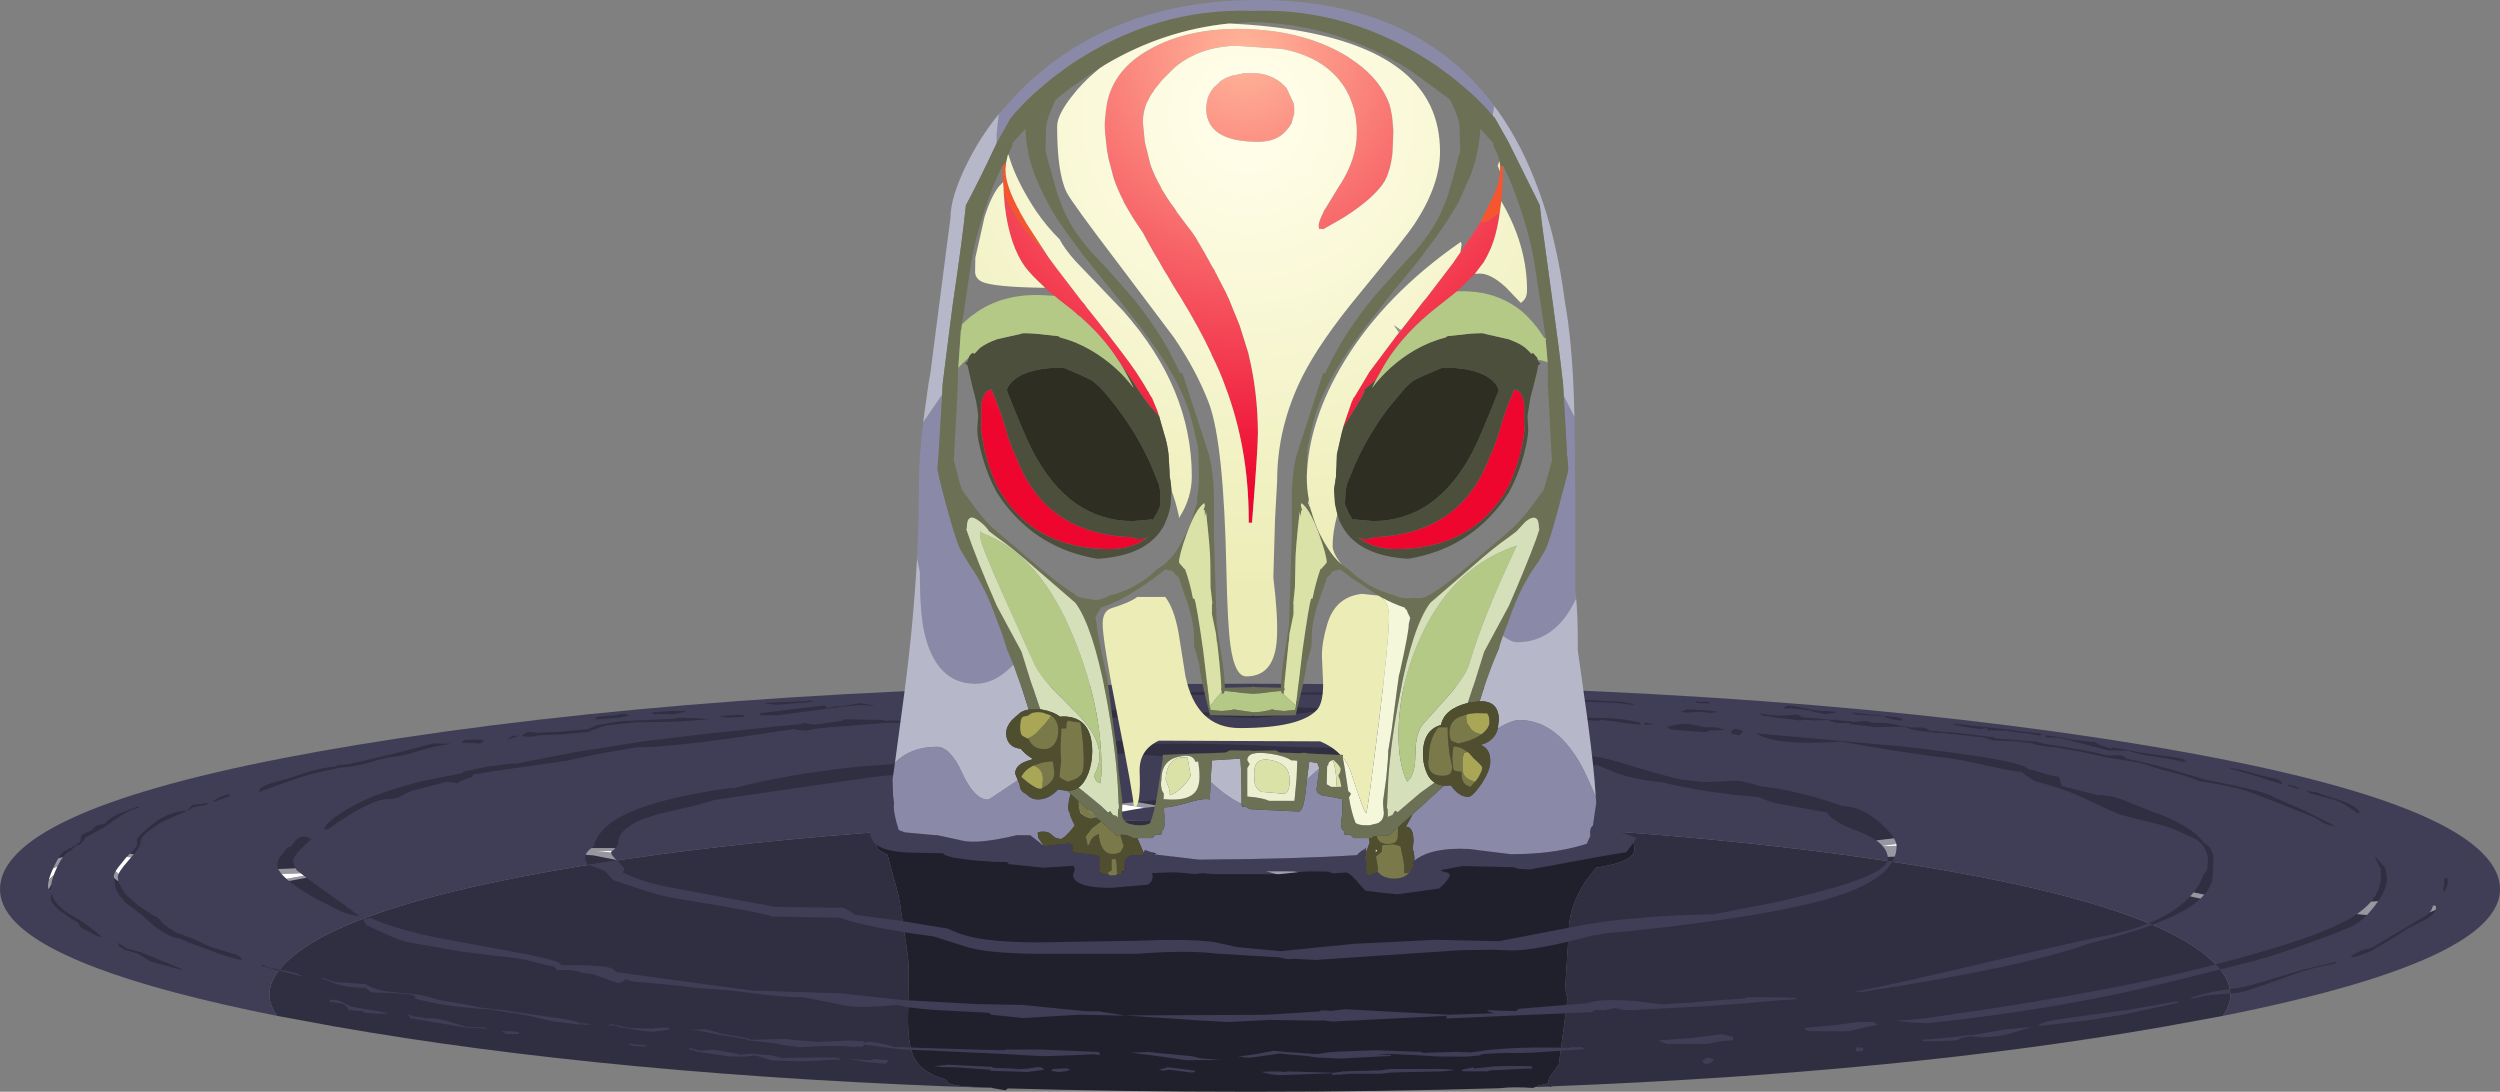 <?xml version="1.0" encoding="UTF-8" standalone="no"?>
<svg xmlns:ffdec="https://www.free-decompiler.com/flash" xmlns:xlink="http://www.w3.org/1999/xlink" ffdec:objectType="frame" height="230.25px" width="527.25px" xmlns="http://www.w3.org/2000/svg">
  <rect width="100%" height="100%" fill="#808080" stroke="none"/>
  <g transform="matrix(1.0, 0.0, 0.0, 1.0, 336.85, 394.85)">
    <use ffdec:characterId="195" height="86.05" transform="matrix(1.0, 0.0, 0.0, 1.0, -336.85, -250.65)" width="527.25" xlink:href="#shape0"/>
    <clipPath id="clipPath0" transform="matrix(1.0, 0.0, 0.0, 1.0, 0.0, 0.0)">
      <path d="M165.3 -211.55 Q164.4 -213.15 164.05 -214.0 L164.15 -214.1 166.2 -211.85 166.5 -210.2 166.55 -209.45 Q166.55 -207.25 164.1 -203.95 161.6 -200.6 158.95 -199.4 155.25 -197.8 149.35 -195.7 142.7 -193.3 138.7 -192.25 119.05 -187.2 110.3 -185.35 91.1 -181.3 69.6 -179.05 L66.25 -179.2 62.9 -179.6 66.25 -179.8 69.6 -180.15 Q94.15 -183.65 110.75 -186.95 125.5 -189.9 139.2 -193.85 153.25 -197.85 158.95 -201.25 166.1 -205.55 165.2 -211.25 L165.45 -211.25 165.3 -211.55 M178.6 -209.35 L178.75 -209.55 179.0 -209.55 179.0 -209.75 179.25 -209.75 179.3 -209.6 179.35 -209.15 179.35 -208.95 179.35 -208.65 Q179.35 -207.95 178.75 -207.0 L178.5 -207.0 178.45 -206.95 178.4 -207.4 178.7 -208.45 178.6 -208.5 178.6 -208.9 178.6 -209.35 M176.85 -203.75 Q177.25 -202.45 174.8 -200.95 L171.1 -199.1 167.35 -196.7 Q165.5 -195.55 163.95 -194.85 L164.15 -194.75 Q163.5 -194.35 161.6 -193.65 L159.6 -193.0 158.9 -193.0 Q159.4 -193.65 161.3 -194.45 L163.35 -194.95 167.15 -197.25 171.0 -199.5 174.85 -201.8 Q175.8 -202.4 176.15 -203.5 176.3 -204.15 176.85 -203.75 M39.25 -245.5 L40.15 -246.05 42.05 -245.85 43.15 -245.55 46.5 -244.95 50.35 -244.75 50.25 -244.55 48.1 -244.25 45.35 -244.8 45.15 -245.0 42.85 -245.3 40.8 -245.5 40.0 -245.4 39.25 -245.5 M39.25 -243.35 L38.05 -243.45 36.5 -243.75 Q34.55 -243.85 34.4 -244.25 L34.6 -244.35 36.85 -244.0 38.75 -243.9 42.3 -244.15 43.3 -243.55 46.85 -243.3 49.6 -243.0 50.75 -243.1 51.0 -242.9 53.35 -242.75 53.85 -242.55 56.75 -242.8 57.9 -242.45 60.85 -242.35 62.5 -242.15 64.15 -241.75 66.35 -241.4 67.9 -241.45 Q69.5 -241.4 70.15 -240.75 L76.25 -240.25 83.75 -239.35 83.8 -239.15 92.85 -238.4 Q94.55 -237.8 97.0 -237.6 L104.0 -236.35 107.75 -235.5 109.9 -235.55 Q110.95 -235.65 111.6 -234.85 115.6 -234.1 121.05 -232.55 L127.25 -230.75 127.45 -230.6 134.75 -229.1 Q141.5 -227.65 143.0 -226.6 L149.25 -223.85 155.35 -220.8 155.5 -220.6 Q153.65 -220.9 152.7 -221.55 151.5 -222.45 150.3 -222.85 L143.4 -225.6 136.85 -228.1 Q133.55 -229.1 126.8 -230.15 L126.55 -230.35 123.75 -231.3 118.65 -232.65 114.35 -234.0 107.5 -235.1 102.55 -236.2 96.6 -237.25 95.45 -237.3 94.25 -237.5 92.65 -237.75 91.5 -238.15 89.45 -238.35 89.0 -238.45 83.3 -238.7 83.25 -238.8 81.25 -239.4 79.65 -239.5 77.9 -239.75 76.9 -239.8 75.85 -240.0 74.55 -240.05 73.1 -240.25 71.45 -240.3 69.75 -240.5 Q66.35 -240.85 65.25 -241.4 L65.6 -241.4 63.85 -241.6 58.75 -241.5 53.8 -242.1 53.75 -242.1 53.6 -242.0 Q53.4 -242.0 53.4 -242.3 L53.4 -242.35 52.0 -242.35 51.35 -242.35 50.85 -242.35 49.6 -242.6 49.2 -242.7 48.75 -243.0 48.2 -243.0 45.85 -242.9 43.65 -243.05 42.8 -242.9 39.35 -243.35 39.25 -243.35 M33.45 -240.2 L64.5 -237.4 Q88.35 -234.7 90.65 -232.85 L90.85 -232.7 93.05 -232.1 Q95.7 -231.2 97.35 -231.0 L97.65 -230.1 97.95 -229.1 102.2 -228.0 105.35 -227.2 Q108.0 -227.2 110.5 -226.3 L117.25 -223.6 Q120.3 -222.55 122.9 -221.15 126.55 -219.2 127.9 -217.1 129.6 -216.35 129.95 -214.05 L129.8 -210.35 Q129.8 -204.65 117.6 -200.0 113.8 -198.55 108.7 -197.15 L103.55 -195.8 Q90.05 -190.9 55.55 -185.6 L54.2 -185.65 Q63.05 -187.35 83.05 -192.1 L105.05 -197.1 Q116.95 -199.1 123.05 -203.95 126.7 -206.9 127.85 -210.35 L128.65 -211.4 128.8 -213.4 Q128.8 -215.45 127.3 -217.0 126.2 -218.15 124.7 -218.55 122.6 -219.75 119.0 -220.85 111.3 -222.7 109.95 -223.2 108.1 -223.9 102.5 -226.6 98.65 -228.45 92.2 -230.15 L90.95 -230.95 Q90.15 -231.5 89.5 -232.1 L89.1 -232.1 Q87.9 -232.1 81.4 -233.55 74.7 -235.1 71.45 -235.25 L61.65 -236.7 51.4 -238.45 Q42.7 -237.9 38.0 -238.65 35.3 -239.1 33.45 -240.2 M23.9 -246.6 L23.4 -246.5 21.0 -246.6 20.75 -247.0 20.85 -247.05 21.25 -246.85 23.25 -246.85 23.9 -246.6 M25.15 -241.45 L27.0 -240.9 24.45 -240.8 23.75 -240.85 23.55 -240.6 22.45 -240.45 15.5 -241.0 14.7 -241.45 Q16.8 -242.35 19.6 -242.1 L22.9 -241.45 25.15 -241.45 M21.65 -244.75 L19.0 -244.55 18.4 -244.6 Q17.75 -244.7 17.75 -244.85 18.3 -244.9 18.9 -245.25 L22.15 -245.1 25.5 -244.75 24.05 -244.5 21.65 -244.75 M28.9 -241.15 Q30.25 -241.0 30.8 -240.6 L29.95 -239.8 29.2 -239.9 Q28.35 -240.05 28.15 -240.35 L28.55 -240.85 28.9 -241.15 M26.2 -230.05 L28.9 -230.2 Q31.05 -230.2 34.35 -229.0 37.7 -228.75 42.9 -227.5 48.55 -226.1 51.65 -224.85 55.9 -224.75 59.8 -221.2 63.15 -218.15 63.15 -216.4 63.15 -209.8 50.05 -205.7 36.95 -201.6 5.25 -198.3 L2.45 -198.1 0.75 -197.85 0.55 -197.75 0.0 -197.7 -1.1 -197.5 Q-12.85 -194.4 -17.9 -194.4 L-22.0 -194.55 -28.85 -194.45 -59.4 -192.4 -64.25 -192.65 -64.75 -192.55 -65.8 -192.65 -67.1 -192.95 -80.5 -193.75 Q-86.65 -194.5 -96.9 -193.7 L-118.35 -193.7 Q-128.95 -193.8 -133.35 -195.25 L-139.9 -197.35 Q-153.9 -199.2 -159.7 -201.3 L-174.05 -201.55 Q-175.7 -202.25 -185.2 -203.85 L-195.35 -205.55 Q-197.65 -206.0 -201.0 -207.05 L-207.65 -209.3 -208.95 -210.8 Q-209.3 -211.35 -212.35 -212.3 L-213.1 -212.8 Q-213.4 -213.15 -213.4 -214.05 -213.4 -215.1 -212.05 -216.05 L-211.6 -216.35 Q-210.7 -220.5 -204.35 -223.4 -197.25 -226.65 -182.6 -228.7 L-182.3 -228.55 Q-171.3 -231.55 -155.35 -233.2 L-138.7 -234.4 -138.25 -234.4 -136.7 -234.55 -124.5 -236.1 -114.4 -237.15 Q-105.5 -237.15 -100.9 -238.65 L-98.9 -238.85 -96.55 -237.9 Q-83.7 -238.3 -65.15 -237.35 L-56.2 -237.15 -19.25 -237.05 -14.3 -236.6 -2.0 -235.4 Q0.65 -235.3 4.3 -234.2 14.5 -231.1 17.65 -230.45 L22.45 -229.9 26.2 -230.05 M34.6 -226.55 L34.35 -226.7 28.7 -227.25 Q20.15 -228.25 13.7 -229.85 7.1 -230.55 3.4 -232.1 L-0.2 -233.6 -0.55 -233.4 -3.45 -233.9 -8.1 -234.75 -11.5 -234.9 -15.1 -235.25 -56.2 -235.25 -62.4 -235.3 -66.75 -235.7 -88.1 -234.95 -93.4 -235.5 -99.75 -235.95 -117.8 -234.95 -134.45 -232.9 -152.5 -231.0 -160.7 -229.85 -186.1 -226.15 -189.7 -225.1 -198.25 -223.1 -201.75 -221.95 Q-206.45 -219.7 -206.45 -217.35 -206.45 -216.4 -207.7 -215.4 L-207.95 -215.25 -207.95 -215.05 Q-207.95 -214.5 -206.7 -213.35 -205.35 -212.15 -205.15 -211.4 L-205.55 -210.85 -205.5 -210.85 Q-201.95 -209.1 -196.8 -207.95 L-184.5 -205.65 -173.35 -203.6 -159.05 -203.4 Q-157.35 -202.65 -156.65 -201.95 L-147.2 -200.7 -136.95 -199.0 Q-134.8 -197.95 -132.4 -197.35 -127.95 -196.2 -118.35 -196.1 L-97.1 -196.45 Q-85.75 -196.9 -80.65 -196.15 L-75.9 -195.1 -66.75 -194.25 -51.35 -195.8 -34.0 -196.65 -20.75 -196.35 -5.15 -199.35 Q5.65 -201.6 24.05 -202.05 L24.15 -201.95 36.75 -204.4 Q61.3 -209.7 61.3 -213.7 61.3 -217.15 55.1 -219.5 49.65 -221.5 48.45 -223.5 L39.85 -225.05 Q37.1 -225.35 34.6 -226.55 M7.75 -246.25 L6.65 -246.25 5.85 -246.4 3.4 -246.65 -3.0 -246.85 -13.65 -247.15 -15.45 -247.2 -17.4 -247.4 -25.55 -247.55 -27.45 -247.9 -30.25 -247.75 -32.9 -247.8 -33.35 -247.9 Q-33.85 -248.05 -33.85 -248.15 L-28.1 -248.4 -28.1 -248.55 -25.15 -248.05 -21.05 -248.0 -16.85 -247.8 -2.6 -247.25 5.1 -246.85 7.85 -246.35 7.75 -246.25 M6.35 -243.0 Q8.8 -242.6 9.05 -242.3 L9.2 -242.0 6.0 -242.35 4.45 -242.6 3.15 -242.75 0.7 -243.05 0.55 -242.85 Q-2.3 -243.1 -12.75 -242.75 L-14.25 -242.95 -17.1 -243.15 Q-35.5 -243.3 -35.85 -243.55 L-41.2 -243.4 -45.2 -243.7 -44.8 -244.1 -39.0 -244.5 -34.75 -244.3 -17.1 -244.25 -11.8 -244.05 -7.95 -244.1 -3.15 -243.65 -1.95 -243.5 2.65 -243.4 2.7 -243.4 5.7 -243.1 6.35 -243.0 M10.0 -242.5 L12.15 -242.05 10.0 -242.0 10.0 -242.5 M75.25 -242.25 L80.55 -241.65 82.75 -241.4 86.85 -241.0 88.25 -240.75 93.35 -240.15 93.8 -239.9 93.15 -239.75 90.25 -240.25 89.05 -240.3 87.85 -240.5 87.2 -240.55 86.5 -240.75 82.2 -240.85 Q82.5 -241.05 82.15 -241.3 L80.75 -241.1 77.8 -241.5 75.05 -242.05 75.25 -242.25 M60.8 -243.75 L54.45 -244.15 Q54.35 -244.45 53.25 -244.6 L63.4 -243.55 64.15 -243.35 64.4 -243.0 Q63.75 -242.7 60.9 -243.5 L60.8 -243.75 M119.1 -235.5 L121.25 -235.25 123.5 -234.8 123.9 -234.5 124.3 -234.25 123.75 -234.15 120.75 -234.8 115.5 -235.6 111.9 -236.5 109.0 -236.6 108.0 -236.55 97.55 -239.25 94.35 -239.35 Q94.95 -239.6 94.55 -239.8 L97.85 -239.35 100.4 -238.8 105.05 -238.3 Q105.4 -237.9 106.8 -237.45 L108.35 -237.0 108.6 -236.9 108.5 -237.0 108.75 -237.25 114.5 -236.15 119.1 -235.5 M144.5 -229.75 L144.25 -229.5 139.05 -231.15 133.25 -232.85 Q134.2 -232.95 136.95 -232.15 141.1 -231.0 143.65 -230.5 L144.5 -229.75 M145.75 -229.35 L147.3 -229.0 148.15 -228.6 147.9 -228.5 Q147.2 -228.55 146.8 -228.85 L145.55 -229.15 145.75 -229.35 M149.5 -228.1 L151.85 -227.7 Q153.45 -227.05 155.9 -226.3 159.8 -225.15 160.8 -223.55 L160.55 -223.25 158.35 -224.75 Q157.2 -225.55 155.5 -226.15 L150.3 -227.55 149.5 -228.1 M155.65 -191.65 Q151.0 -190.8 147.55 -189.6 L141.65 -187.5 Q136.0 -185.5 135.25 -185.5 L128.35 -184.9 125.15 -184.15 125.5 -184.55 Q129.8 -185.9 135.25 -186.5 137.05 -186.75 141.9 -188.25 L148.75 -190.3 155.9 -192.05 155.65 -191.65 M122.75 -183.4 L110.6 -180.8 104.1 -179.75 97.0 -178.9 93.6 -178.5 93.1 -178.55 93.05 -178.65 Q94.15 -179.4 96.55 -179.75 L100.25 -180.3 112.15 -181.9 122.1 -183.65 122.75 -183.4 M87.7 -177.05 Q84.8 -176.1 80.85 -176.1 L78.75 -176.3 76.95 -176.0 Q76.3 -175.65 75.5 -175.4 L71.0 -175.25 69.35 -175.25 68.9 -175.3 Q68.4 -175.4 68.4 -175.55 L74.5 -176.05 78.05 -176.5 79.1 -176.55 86.15 -177.75 91.75 -178.3 87.7 -177.05 M49.7 -178.6 L55.1 -179.3 58.35 -179.3 59.15 -178.75 52.9 -177.35 44.95 -177.35 44.25 -177.55 43.55 -178.05 49.7 -178.6 M42.0 -184.1 L36.6 -183.75 31.05 -183.25 23.15 -182.65 6.9 -181.8 5.4 -181.9 3.8 -182.25 1.55 -181.8 -0.3 -181.85 -1.05 -181.55 -0.75 -181.4 -31.8 -180.05 -31.8 -180.6 -55.95 -179.4 -57.4 -179.6 -57.45 -179.65 -59.7 -179.6 -68.85 -179.75 -71.2 -179.65 -77.65 -179.3 -84.2 -179.65 -89.75 -180.05 -99.25 -180.65 -109.2 -180.85 -121.05 -180.15 -127.85 -180.85 -128.25 -181.25 -138.8 -181.8 -141.65 -182.0 -144.7 -182.35 -145.95 -182.5 -147.4 -182.9 Q-155.65 -182.2 -158.45 -182.75 L-167.2 -184.5 Q-171.85 -184.45 -182.6 -185.95 L-190.05 -186.5 -192.85 -186.85 -195.25 -187.1 -199.35 -187.5 -203.5 -187.85 -204.95 -188.35 -205.4 -187.85 Q-205.8 -187.55 -206.7 -187.55 L-211.95 -189.45 -213.8 -189.6 Q-215.05 -190.1 -216.9 -190.3 L-219.3 -190.25 -220.1 -191.05 Q-221.2 -191.15 -224.1 -191.95 -226.95 -192.8 -231.55 -193.15 L-239.4 -194.15 -250.65 -196.1 Q-252.15 -196.35 -255.35 -197.8 L-259.6 -199.75 Q-260.15 -200.35 -260.2 -201.3 L-259.7 -201.05 -258.65 -201.25 Q-254.55 -199.25 -245.2 -197.2 L-224.95 -193.45 -222.4 -192.85 -219.3 -192.05 -218.45 -191.3 Q-209.55 -191.4 -207.6 -190.55 L-206.9 -189.85 -199.1 -188.75 -178.2 -185.95 -159.55 -185.35 -146.6 -183.95 -131.05 -183.1 -121.05 -182.9 -108.1 -181.6 -105.05 -181.55 -99.65 -180.7 -99.25 -180.65 -99.3 -180.7 -75.55 -180.8 -69.55 -180.85 -58.35 -181.55 -58.35 -181.8 -56.0 -181.65 -53.2 -182.0 -31.35 -180.85 -21.7 -181.15 Q-23.2 -181.55 -23.2 -181.8 L-17.1 -181.6 -16.55 -182.1 -2.4 -183.25 -0.6 -183.65 -0.55 -183.7 -0.45 -183.7 Q2.5 -184.15 7.65 -183.75 L13.55 -183.05 19.8 -183.4 26.15 -183.95 31.05 -184.25 31.55 -184.55 Q41.25 -184.55 41.9 -184.35 L42.0 -184.1 M54.95 -174.0 L56.1 -173.85 56.1 -173.25 54.8 -173.05 54.6 -173.25 54.6 -173.15 54.55 -173.55 Q54.55 -173.95 54.95 -174.0 M28.7 -175.45 L26.05 -175.25 23.0 -174.65 14.95 -174.65 14.05 -174.9 Q13.1 -175.15 13.1 -175.45 L19.75 -175.9 26.15 -176.75 28.6 -176.2 28.7 -175.45 M24.25 -170.9 Q23.8 -170.55 23.25 -170.5 L22.55 -170.5 22.15 -171.1 23.0 -171.75 23.8 -171.75 24.65 -171.35 24.25 -170.9 M-326.75 -207.8 Q-326.75 -209.6 -325.15 -212.75 -323.9 -215.3 -322.7 -215.6 L-320.7 -216.7 Q-320.65 -217.05 -320.05 -217.15 -319.75 -217.8 -319.8 -218.0 L-319.85 -218.3 Q-319.85 -218.7 -318.9 -219.15 L-317.65 -219.65 -317.0 -220.35 Q-316.3 -220.95 -314.75 -221.1 -313.8 -222.3 -312.05 -223.1 L-308.15 -224.6 -308.0 -224.75 -307.35 -224.55 Q-309.3 -224.2 -311.6 -222.7 L-314.85 -220.4 -318.75 -218.25 -319.45 -217.3 Q-319.8 -216.65 -320.7 -216.55 L-321.9 -215.55 -321.8 -215.5 Q-323.25 -215.15 -324.75 -212.1 -326.1 -209.3 -326.1 -207.5 L-326.15 -207.15 -326.25 -207.25 -326.6 -207.35 -326.75 -207.8 M-326.1 -206.25 L-325.9 -206.25 Q-325.7 -205.1 -324.3 -203.7 -322.95 -202.4 -321.25 -201.5 -320.05 -200.9 -318.45 -199.7 L-315.5 -197.4 -315.5 -197.3 Q-316.2 -197.25 -317.25 -197.9 -318.7 -198.75 -319.35 -199.0 -319.85 -199.15 -320.25 -200.05 L-320.65 -200.45 -321.85 -201.1 -324.35 -202.9 Q-326.15 -204.45 -326.15 -205.15 L-326.1 -206.25 M-121.35 -249.3 L-115.1 -249.75 -115.1 -249.8 -107.55 -249.75 -107.5 -249.55 -107.9 -249.4 -115.1 -249.15 -121.0 -249.1 -121.35 -249.3 M-112.5 -248.55 L-104.65 -248.6 -104.5 -248.75 -102.75 -248.5 -102.7 -248.3 -112.25 -248.0 -112.5 -247.8 -115.2 -247.55 -122.5 -247.3 -122.65 -247.1 -128.25 -246.8 -131.6 -246.75 -131.6 -247.0 -134.15 -246.8 -137.45 -246.75 -140.05 -246.55 -140.55 -246.75 -136.75 -247.1 -131.35 -247.15 -130.35 -247.0 -129.15 -247.15 -128.25 -247.35 -122.75 -247.5 -122.5 -247.75 -117.25 -247.95 -112.65 -248.35 -112.5 -248.55 M-100.3 -248.3 L-100.15 -248.5 -98.75 -248.3 -98.8 -248.25 -100.3 -248.3 M-97.6 -248.15 L-95.8 -248.35 -95.6 -248.55 -79.8 -249.0 -79.5 -249.1 -76.85 -249.1 -72.0 -249.0 -67.0 -248.8 Q-57.4 -248.7 -57.0 -249.0 L-54.15 -248.95 -51.25 -248.75 -57.3 -248.4 Q-67.1 -248.3 -67.25 -248.55 L-76.85 -248.55 -79.8 -248.3 -86.25 -248.3 -92.4 -248.1 -95.6 -247.8 -97.25 -247.8 -97.6 -248.0 -97.6 -248.15 M-137.85 -248.1 L-138.1 -248.3 -132.3 -248.8 -132.3 -248.9 -131.75 -248.85 -131.1 -248.5 -131.25 -248.4 -131.35 -248.5 -131.9 -248.6 -133.6 -248.4 -135.0 -248.1 -137.65 -248.05 -137.85 -248.1 M-130.8 -243.7 Q-130.8 -244.55 -127.6 -244.45 L-119.95 -243.85 -117.25 -243.4 -116.15 -243.15 -99.85 -245.4 -92.95 -245.2 -86.9 -244.75 -82.4 -244.6 -77.75 -244.25 -70.5 -244.3 -68.9 -245.5 -66.95 -245.85 -54.7 -245.3 Q-53.2 -245.95 -46.3 -244.15 L-45.75 -243.9 -46.3 -243.75 -51.45 -244.6 -51.7 -244.65 Q-51.9 -244.5 -59.5 -244.75 L-67.35 -243.9 Q-71.35 -243.2 -78.55 -243.7 L-87.65 -244.25 -104.25 -243.35 -113.5 -242.2 -138.15 -242.2 -140.4 -242.4 Q-142.7 -242.65 -142.7 -242.85 L-135.25 -243.75 -130.85 -244.2 -130.8 -243.7 M-131.1 -244.5 Q-130.9 -244.55 -130.85 -244.25 -131.5 -244.3 -131.1 -244.5 M-122.25 -223.05 L-113.9 -223.7 Q-107.45 -223.4 -103.85 -224.7 -101.6 -225.55 -86.8 -226.55 L-72.2 -227.35 -65.9 -226.75 Q-63.15 -226.0 -59.75 -225.9 -57.05 -225.8 -51.15 -226.05 L-44.9 -226.3 -35.8 -225.65 Q-34.05 -226.15 -30.45 -225.7 -25.7 -225.05 -24.45 -224.15 L-20.85 -222.2 -20.4 -221.95 Q-19.5 -221.85 -18.7 -221.3 L-15.2 -220.65 -14.7 -220.25 -13.3 -220.1 Q-13.05 -220.0 -13.05 -218.6 -13.05 -215.25 -20.95 -213.8 -28.1 -212.55 -55.65 -210.65 L-56.4 -210.85 -56.55 -211.05 -59.6 -211.3 -66.9 -210.5 -80.8 -210.5 -83.25 -210.7 -84.9 -210.5 -97.45 -211.75 -105.1 -212.15 -109.0 -212.35 -109.65 -212.3 -116.7 -211.85 -119.6 -212.15 -124.05 -212.6 -124.65 -213.25 -126.25 -214.05 Q-128.6 -215.2 -132.55 -216.0 -134.5 -216.4 -134.5 -218.05 -134.5 -219.6 -129.3 -221.5 -124.5 -223.3 -122.35 -223.2 L-122.25 -223.05 M-146.05 -242.6 L-147.25 -242.4 -150.3 -242.4 -157.95 -241.75 Q-165.05 -241.35 -166.55 -240.75 L-168.95 -240.9 -168.6 -241.0 -168.75 -241.0 -169.4 -241.1 -181.1 -239.35 Q-196.1 -237.25 -202.45 -237.25 L-210.4 -235.9 -217.45 -234.4 -232.15 -232.3 -232.15 -232.35 -233.5 -232.1 -237.25 -231.45 -237.05 -231.25 -237.25 -231.0 -239.35 -230.3 -240.45 -229.6 -240.95 -229.8 -242.45 -230.0 -246.05 -229.1 -250.1 -228.0 Q-250.9 -227.75 -252.4 -226.9 -253.35 -226.35 -254.95 -226.35 -258.7 -226.35 -267.85 -219.85 L-268.6 -220.0 Q-267.85 -221.65 -263.85 -224.05 -260.55 -226.0 -257.7 -227.05 -253.5 -228.65 -248.1 -230.05 L-239.3 -231.8 -239.1 -232.1 -234.45 -233.1 -228.7 -233.85 -228.2 -233.75 -215.95 -236.15 -201.5 -238.45 -187.4 -240.15 -174.25 -241.5 -174.05 -241.6 -170.3 -241.9 -167.6 -242.2 -167.6 -242.45 -165.2 -242.0 -159.05 -242.85 -159.05 -243.15 -150.35 -243.0 -150.3 -242.85 -150.25 -242.85 -148.65 -242.9 -146.65 -242.85 -146.05 -242.6 M-155.4 -246.55 L-155.25 -246.55 -152.5 -246.05 -152.6 -246.0 -155.25 -246.15 -158.0 -245.95 -160.4 -245.65 -172.9 -244.0 -176.25 -244.0 -176.5 -244.15 -176.8 -244.4 -167.85 -245.5 -163.0 -246.05 -162.5 -245.6 -161.65 -245.6 -160.65 -245.9 -159.8 -245.85 -157.5 -246.2 -155.4 -246.55 M-129.85 -217.85 Q-128.15 -217.6 -124.5 -216.1 -121.2 -214.75 -116.55 -214.4 L-107.9 -214.2 -103.8 -214.05 -101.15 -214.0 -93.55 -213.6 -80.8 -212.6 -67.0 -212.9 -54.85 -214.0 Q-33.3 -214.0 -24.05 -216.1 L-21.0 -216.95 -20.45 -217.45 Q-19.65 -218.0 -19.35 -218.95 L-19.8 -219.3 -20.75 -219.7 -20.9 -219.65 -23.2 -220.2 -23.2 -220.25 -23.35 -220.9 -23.95 -221.2 Q-27.75 -223.1 -33.1 -223.6 L-35.5 -223.6 Q-37.85 -224.5 -39.15 -224.5 L-58.35 -223.2 -71.8 -224.25 -85.05 -225.35 Q-95.0 -224.9 -101.1 -223.45 -105.3 -222.45 -107.05 -221.2 L-115.3 -220.85 -123.0 -220.55 -128.2 -219.0 Q-129.6 -218.55 -129.85 -217.85 M-35.25 -248.0 L-41.25 -247.8 -41.55 -247.9 -41.9 -248.15 -35.25 -248.05 -35.25 -248.0 M-29.85 -249.25 L-27.75 -249.75 -24.05 -249.9 -22.5 -249.55 -11.4 -249.25 -11.35 -249.0 -9.35 -249.05 -7.35 -249.3 -3.1 -249.1 -7.0 -248.8 -7.25 -248.6 -11.6 -248.75 -11.6 -249.0 -21.6 -249.1 -27.55 -249.15 -29.75 -249.1 -29.85 -249.25 M-2.65 -248.65 L-3.85 -248.75 -3.75 -249.0 -2.5 -248.75 -2.65 -248.65 M-299.25 -223.05 L-302.9 -221.4 -305.7 -219.45 Q-307.25 -218.15 -307.25 -217.05 -307.25 -216.15 -309.6 -213.55 -312.0 -210.9 -312.0 -209.9 L-311.9 -208.85 -311.85 -208.7 -310.65 -206.65 -309.9 -205.8 -307.7 -203.9 -304.65 -201.85 Q-303.4 -201.35 -302.75 -200.4 L-302.5 -200.05 -299.75 -198.15 -298.55 -197.8 -295.3 -196.5 Q-292.9 -195.3 -292.4 -195.15 L-286.6 -193.35 -285.75 -192.5 -285.75 -192.4 Q-286.9 -192.45 -290.85 -193.8 L-297.0 -196.05 -298.7 -196.85 Q-301.45 -197.1 -305.2 -200.3 L-307.15 -202.1 -307.7 -202.45 -310.4 -204.55 -310.6 -204.6 -310.8 -205.0 Q-312.65 -206.95 -312.65 -208.8 L-312.85 -210.05 Q-312.85 -210.7 -311.9 -211.95 L-310.25 -214.0 -308.25 -216.05 Q-307.85 -216.65 -307.9 -217.15 L-308.0 -217.65 Q-308.0 -218.45 -303.85 -221.65 -302.95 -222.35 -301.2 -223.05 -298.95 -223.95 -297.4 -223.85 L-296.35 -225.05 -293.65 -225.4 -293.5 -225.55 -292.85 -225.35 -293.65 -225.05 -296.05 -224.65 Q-296.5 -224.15 -299.25 -223.05 M-289.0 -227.3 Q-288.3 -227.25 -288.25 -227.0 L-292.05 -225.65 Q-291.85 -226.1 -290.6 -226.65 L-289.0 -227.3 M-254.45 -235.75 L-245.5 -238.05 -241.4 -238.0 Q-244.7 -237.65 -248.1 -236.6 -251.55 -235.5 -253.4 -235.3 -255.6 -235.1 -258.75 -234.1 -261.75 -233.15 -265.65 -232.9 L-265.85 -232.75 Q-270.8 -231.95 -275.65 -230.2 L-281.75 -228.0 -281.95 -227.85 Q-282.15 -227.75 -282.15 -228.15 -282.15 -228.85 -279.55 -229.7 L-276.05 -230.65 -272.25 -231.95 Q-269.05 -232.9 -265.9 -233.25 L-265.65 -233.5 -264.4 -233.55 -263.0 -233.75 -254.45 -235.75 M-276.95 -215.15 L-276.2 -216.1 -275.4 -216.35 Q-273.65 -219.5 -271.25 -217.85 L-273.45 -215.75 Q-275.0 -214.15 -275.0 -213.4 -275.0 -212.45 -274.25 -211.3 L-270.45 -208.4 -263.65 -203.6 -263.65 -203.4 -263.1 -203.25 Q-262.4 -202.5 -261.05 -201.7 -263.95 -201.8 -267.7 -204.1 -269.9 -205.05 -272.7 -206.8 -278.35 -210.35 -278.35 -212.35 -278.35 -213.25 -277.9 -213.95 L-276.95 -215.15 M-206.25 -244.25 L-204.85 -244.25 Q-204.25 -244.05 -204.25 -243.9 L-206.25 -243.5 -211.4 -243.1 -211.0 -243.65 -206.5 -244.05 -206.25 -244.25 M-209.95 -241.6 L-211.75 -240.9 -212.1 -240.9 Q-212.3 -240.55 -212.55 -240.5 L-217.9 -240.0 -223.35 -239.75 -224.4 -239.5 -226.3 -239.5 -226.75 -239.65 Q-225.85 -240.55 -225.05 -240.5 L-223.55 -240.3 -218.5 -240.55 -212.5 -241.1 -212.55 -241.25 -211.0 -241.9 -205.85 -242.75 -194.15 -243.3 -194.15 -243.5 -189.8 -243.35 -187.55 -243.1 -194.4 -242.65 -203.25 -242.5 -208.6 -241.9 -209.95 -241.6 M-228.7 -239.6 L-227.5 -239.75 -227.4 -239.65 -229.9 -238.85 Q-229.55 -239.3 -228.7 -239.6 M-238.6 -238.85 L-235.65 -238.85 -234.65 -238.6 -235.65 -238.05 -239.55 -238.25 Q-239.3 -238.65 -238.6 -238.85 M-165.25 -246.85 L-172.5 -246.25 -174.0 -246.3 -175.6 -246.5 -175.4 -246.6 -166.4 -247.0 -166.25 -247.15 Q-165.35 -247.0 -165.25 -246.85 M-180.15 -243.65 L-182.9 -243.5 -184.25 -243.6 -185.1 -243.85 -181.85 -244.05 Q-179.1 -244.2 -180.15 -243.65 M-192.4 -244.9 L-192.3 -244.75 -194.6 -244.25 -199.15 -244.25 -199.3 -244.6 -195.15 -244.9 -192.4 -244.9 M-179.85 -175.75 L-182.25 -176.15 -185.35 -176.65 -189.35 -177.5 -191.6 -177.65 -188.1 -177.8 -185.6 -177.15 Q-184.75 -176.75 -182.0 -176.4 L-179.7 -176.0 -178.6 -175.6 -176.65 -175.6 -170.85 -175.75 -170.75 -175.7 -170.05 -175.6 -164.3 -175.1 -157.9 -175.4 -154.75 -175.25 Q-154.65 -175.35 -154.6 -174.9 -153.95 -175.35 -151.7 -174.9 L-148.75 -174.25 -148.6 -174.05 -131.25 -173.5 -125.1 -173.35 -124.75 -173.5 -117.25 -173.5 -105.5 -173.0 Q-104.95 -173.0 -104.85 -172.65 L-105.05 -172.6 -105.0 -172.55 -104.9 -172.35 -106.2 -172.5 -110.7 -172.3 -116.5 -172.1 -120.7 -172.3 -124.8 -172.55 -141.1 -173.3 -146.5 -173.5 -150.95 -174.05 -154.35 -174.5 -154.6 -174.5 Q-154.75 -173.95 -155.6 -174.1 L-155.95 -174.15 -157.25 -174.05 -158.85 -174.25 -162.95 -174.25 -168.05 -174.0 -171.7 -174.45 -173.55 -174.85 -176.55 -175.15 -178.8 -175.4 -179.85 -175.75 M-200.9 -177.4 L-202.25 -177.55 -206.6 -178.3 -206.6 -178.5 -209.5 -178.6 -208.6 -178.6 -208.05 -178.9 -206.35 -178.55 -204.4 -178.1 -199.75 -177.9 -196.8 -178.15 -196.75 -178.15 -196.55 -178.1 -195.95 -178.1 -195.85 -177.95 -195.5 -177.8 -195.35 -177.75 -199.15 -177.25 -200.9 -177.4 M-200.85 -174.1 L-203.25 -174.3 Q-204.3 -174.5 -204.35 -174.65 L-204.15 -174.8 -202.8 -174.6 -200.55 -174.4 -200.5 -174.25 Q-200.65 -174.15 -200.85 -174.1 M-191.6 -173.8 L-191.5 -173.9 -189.15 -173.25 -186.4 -173.5 -181.25 -172.6 -180.9 -172.4 -177.9 -172.65 -177.5 -172.55 -174.3 -172.3 -171.7 -171.7 -167.65 -171.8 -163.75 -171.85 -160.1 -171.8 -159.5 -171.3 -159.6 -171.25 -160.35 -171.4 -167.65 -171.0 -174.05 -171.2 -177.5 -172.25 -179.75 -172.0 -180.5 -172.0 -183.05 -172.05 -189.55 -173.0 -191.35 -173.5 -191.6 -173.8 M-214.5 -179.05 L-212.95 -179.0 -212.65 -178.75 -211.3 -178.7 -211.3 -178.65 -215.75 -178.85 -215.75 -178.9 -220.55 -179.5 -224.45 -180.45 -226.15 -180.75 -227.5 -181.0 -228.0 -181.1 -232.3 -181.75 -232.5 -181.9 Q-242.75 -182.4 -249.25 -184.25 L-249.35 -184.85 -250.25 -185.1 -252.8 -185.35 -258.5 -185.55 -259.75 -186.5 Q-263.65 -186.6 -265.75 -187.25 L-269.0 -188.5 -268.9 -188.65 Q-267.3 -188.05 -266.05 -187.75 L-259.75 -187.3 Q-258.7 -186.65 -257.8 -186.35 -256.25 -185.75 -252.55 -185.5 L-250.0 -185.25 -247.55 -184.9 -243.9 -183.9 -239.1 -183.1 -235.5 -182.35 -230.4 -181.8 -227.5 -181.3 -227.5 -181.35 -221.15 -180.4 Q-215.7 -179.75 -214.5 -179.05 M-233.9 -177.75 L-234.75 -177.9 -238.75 -178.15 -250.25 -180.1 -250.8 -180.85 Q-250.2 -180.9 -249.85 -180.5 L-247.9 -180.3 -247.35 -180.05 Q-245.2 -180.3 -242.4 -179.45 L-238.5 -178.3 -234.5 -178.15 -234.25 -177.95 -233.9 -177.75 M-227.9 -177.3 L-227.3 -177.0 -227.35 -176.85 -227.9 -176.75 -230.15 -176.8 -231.0 -177.4 -227.9 -177.3 M-255.1 -181.15 L-256.85 -181.0 -257.7 -181.1 -260.0 -181.25 -260.35 -181.6 -263.25 -181.8 -263.8 -182.55 -264.35 -183.15 -267.25 -183.55 -267.3 -184.0 Q-265.85 -184.1 -264.5 -183.45 -263.25 -182.75 -262.9 -182.6 L-261.35 -182.3 -259.55 -182.0 -255.15 -181.25 -255.1 -181.15 M-273.15 -188.9 L-277.5 -190.0 -281.6 -191.1 -281.6 -191.55 Q-280.8 -190.75 -278.5 -190.5 L-275.85 -189.95 Q-274.0 -189.6 -273.65 -189.25 L-273.05 -189.0 -273.15 -188.9 M-298.55 -190.3 L-305.15 -192.1 -307.4 -193.5 Q-308.4 -194.05 -310.55 -194.5 L-311.65 -195.25 -311.8 -195.35 -311.9 -195.75 Q-311.9 -196.4 -311.75 -195.8 L-311.75 -195.85 -311.0 -195.4 -310.25 -194.85 -307.2 -194.05 -305.0 -193.15 -298.55 -190.5 -298.55 -190.3 M-5.55 -174.0 L-3.1 -174.0 -2.75 -173.55 -4.5 -173.5 -5.85 -173.35 -12.9 -172.9 Q-15.9 -172.7 -19.25 -172.8 L-23.55 -172.6 -24.55 -172.45 -24.85 -172.25 -27.55 -172.0 Q-35.0 -172.0 -35.1 -172.15 L-43.9 -172.6 -46.75 -172.45 -43.55 -172.4 -43.5 -172.15 -54.35 -171.6 -59.25 -171.85 -61.3 -172.15 -64.3 -172.4 -67.0 -172.65 -73.35 -171.75 -75.75 -172.0 -71.9 -172.55 -69.3 -173.05 -69.1 -173.05 -68.25 -173.25 -65.65 -173.0 -62.15 -172.75 -60.65 -172.65 -59.9 -172.55 -58.6 -172.6 -56.75 -172.9 -54.85 -173.05 -49.8 -173.25 -46.55 -173.35 -37.05 -173.0 -36.85 -172.8 -29.75 -173.0 -26.75 -172.9 -26.55 -172.9 -23.4 -173.35 Q-16.45 -174.15 -5.75 -173.85 L-5.55 -174.0 M-23.0 -168.9 L-28.1 -168.9 -28.5 -169.0 -28.55 -169.25 -26.1 -169.75 -26.0 -169.5 -22.6 -169.85 Q-21.7 -170.1 -13.85 -170.0 L-13.75 -169.5 Q-13.85 -169.4 -14.0 -169.4 L-14.1 -169.5 -22.75 -169.1 -23.0 -168.9 M-30.5 -169.25 L-30.35 -169.1 -32.65 -168.9 -39.5 -168.75 -43.65 -168.65 -45.5 -168.4 -52.25 -168.4 -53.75 -168.25 -55.9 -168.15 -55.9 -168.5 -66.65 -168.1 Q-68.8 -168.1 -70.8 -168.8 -67.75 -169.0 -65.6 -168.75 L-65.4 -168.9 -55.55 -168.6 -53.55 -168.9 -45.75 -169.1 -43.75 -169.4 -32.65 -169.4 -30.5 -169.25 M-114.85 -169.4 L-111.9 -169.55 Q-111.3 -169.4 -111.25 -169.25 -111.35 -169.1 -112.25 -168.9 L-113.55 -168.75 -115.15 -169.0 -114.85 -169.4 M-116.6 -169.25 L-120.25 -168.75 -122.35 -168.85 -127.9 -169.0 -128.05 -169.25 -135.3 -169.75 -138.35 -169.8 -139.9 -170.0 -136.95 -170.3 -127.6 -169.85 -127.4 -169.65 -123.2 -169.5 -122.05 -169.35 -119.9 -169.5 -118.1 -169.8 -117.25 -169.75 -116.6 -169.25 M-84.8 -169.05 L-84.8 -168.75 -85.65 -168.65 -90.15 -169.25 -91.45 -169.05 -92.5 -169.25 -91.0 -169.6 -90.75 -169.8 -84.8 -169.05 M-83.6 -171.65 L-79.35 -171.3 -86.6 -171.25 -91.1 -171.9 -98.4 -172.85 -94.5 -173.0 -92.9 -172.8 -85.5 -172.1 -83.6 -171.65 M-154.6 -174.7 L-154.5 -174.7 -154.6 -174.8 -154.6 -174.75 -154.6 -174.7 M-150.05 -170.5 L-153.7 -170.8 -157.9 -171.55 -153.6 -171.25 -153.2 -171.3 Q-152.75 -171.35 -152.65 -171.5 L-149.35 -171.25 -150.05 -170.5" fill="#000000" fill-rule="evenodd" stroke="none"/>
    </clipPath>
    <g clip-path="url(#clipPath0)">
      <use ffdec:characterId="80" height="86.05" transform="matrix(1.0, 0.0, 0.0, 1.0, -336.85, -250.65)" width="527.25" xlink:href="#shape2"/>
    </g>
    <use ffdec:characterId="197" height="188.6" transform="matrix(1.0, 0.0, 0.0, 1.0, -153.35, -394.85)" width="161.65" xlink:href="#shape3"/>
  </g>
  <defs>
    <g id="shape0" transform="matrix(1.0, 0.0, 0.0, 1.0, 336.85, 250.65)">
      <path d="M-13.05 -165.6 L-12.4 -165.9 -10.35 -166.35 -10.35 -166.5 Q-10.35 -167.45 -9.1 -168.95 L-8.1 -170.35 -6.7 -180.75 -6.3 -184.15 -6.55 -185.45 -6.75 -186.55 -6.0 -198.2 Q-6.0 -205.2 -0.2 -211.85 L0.35 -211.95 Q7.85 -213.15 7.85 -215.75 7.85 -217.7 6.7 -218.0 L3.25 -217.6 Q-6.0 -215.2 -11.25 -215.0 -30.65 -214.4 -32.65 -213.45 -33.25 -213.15 -33.7 -211.95 -34.25 -210.65 -36.15 -209.45 L-41.0 -208.55 Q-45.05 -208.45 -47.3 -209.45 L-47.9 -210.55 Q-49.35 -212.75 -52.7 -212.85 L-54.45 -213.2 -57.3 -213.45 -57.3 -213.4 -57.9 -213.45 -63.3 -213.9 -63.3 -213.6 -70.85 -213.0 -79.0 -212.8 -76.5 -213.45 -76.2 -213.9 Q-76.5 -214.35 -77.75 -214.7 -80.35 -215.6 -82.05 -215.6 -85.1 -215.6 -89.0 -214.5 L-93.15 -213.3 Q-94.9 -212.9 -95.25 -212.3 L-95.4 -211.2 Q-95.75 -210.05 -102.6 -210.05 L-108.6 -210.5 -109.55 -211.5 Q-108.8 -213.05 -108.75 -213.45 -108.6 -214.65 -109.85 -215.45 L-138.3 -216.45 Q-144.7 -216.55 -148.2 -217.8 L-151.15 -217.95 Q-151.95 -217.55 -151.95 -216.5 -151.95 -215.6 -149.7 -214.6 L-148.5 -210.2 Q-147.1 -205.45 -146.9 -203.3 L-145.9 -196.65 Q-145.2 -192.55 -145.2 -190.55 L-145.35 -180.0 Q-145.35 -174.95 -144.35 -172.45 -142.95 -168.85 -137.95 -167.35 L-137.45 -167.15 -136.9 -166.5 Q-135.75 -165.7 -130.05 -165.55 L-129.3 -165.5 -128.3 -165.5 -128.15 -165.5 -127.85 -165.5 -127.65 -165.4 Q-207.45 -168.0 -266.45 -178.4 L-278.4 -180.6 Q-282.7 -186.45 -275.65 -192.7 -268.4 -199.1 -250.5 -204.35 -231.05 -210.1 -198.95 -214.5 -143.4 -222.05 -73.25 -222.05 -3.05 -222.05 52.55 -214.5 114.05 -206.1 129.15 -192.7 132.65 -189.6 133.35 -186.65 134.1 -183.6 131.95 -180.6 L119.95 -178.4 Q64.45 -168.6 -9.45 -165.75 L-9.85 -165.6 -10.15 -165.7 -13.05 -165.6 M-50.8 -221.7 L-52.55 -221.75 -55.45 -221.8 -54.65 -221.7 -50.8 -221.7" fill="#302e41" fill-rule="evenodd" stroke="none"/>
      <path d="M-127.65 -165.4 L-127.85 -165.5 -128.15 -165.5 -128.3 -165.5 -129.3 -165.5 -130.05 -165.55 Q-135.75 -165.7 -136.9 -166.5 L-137.45 -167.15 -137.95 -167.35 Q-142.95 -168.85 -144.35 -172.45 -145.35 -174.95 -145.35 -180.0 L-145.2 -190.55 Q-145.2 -192.55 -145.9 -196.65 L-146.9 -203.3 Q-147.1 -205.45 -148.5 -210.2 L-149.7 -214.6 Q-151.95 -215.6 -151.95 -216.5 -151.95 -217.55 -151.15 -217.95 L-148.2 -217.8 Q-144.7 -216.55 -138.3 -216.45 L-109.85 -215.45 Q-108.6 -214.65 -108.75 -213.45 -108.8 -213.05 -109.55 -211.5 L-108.6 -210.5 -102.6 -210.05 Q-95.75 -210.05 -95.4 -211.2 L-95.25 -212.3 Q-94.9 -212.9 -93.15 -213.3 L-89.0 -214.5 Q-85.1 -215.6 -82.05 -215.6 -80.35 -215.6 -77.75 -214.7 -76.5 -214.35 -76.2 -213.9 L-76.5 -213.45 -79.0 -212.8 -70.85 -213.0 -63.3 -213.6 -63.3 -213.9 -57.9 -213.45 -57.3 -213.4 -57.3 -213.45 -54.45 -213.2 -52.7 -212.85 Q-49.35 -212.75 -47.9 -210.55 L-47.3 -209.45 Q-45.05 -208.45 -41.0 -208.55 L-36.15 -209.45 Q-34.25 -210.65 -33.7 -211.95 -33.25 -213.15 -32.65 -213.45 -30.65 -214.4 -11.25 -215.0 -6.0 -215.2 3.25 -217.6 L6.7 -218.0 Q7.85 -217.7 7.85 -215.75 7.85 -213.15 0.35 -211.95 L-0.2 -211.85 Q-6.0 -205.2 -6.0 -198.2 L-6.75 -186.55 -6.55 -185.45 -6.3 -184.15 -6.7 -180.75 -8.1 -170.35 -9.1 -168.95 Q-10.35 -167.45 -10.35 -166.5 L-10.35 -166.35 -12.4 -165.9 -13.05 -165.6 -13.55 -165.4 Q-17.75 -165.7 -20.45 -165.35 -45.6 -164.6 -72.75 -164.6 L-73.25 -164.6 Q-99.75 -164.6 -124.3 -165.3 L-124.8 -164.9 -127.65 -165.4" fill="#201f2c" fill-rule="evenodd" stroke="none"/>
      <path d="M131.95 -180.6 Q134.1 -183.6 133.35 -186.65 132.65 -189.6 129.15 -192.7 114.05 -206.1 52.55 -214.5 -3.05 -222.05 -73.25 -222.05 -143.4 -222.05 -198.95 -214.5 -231.05 -210.1 -250.5 -204.35 -268.4 -199.1 -275.65 -192.7 -282.7 -186.45 -278.4 -180.6 -326.6 -190.2 -335.05 -202.1 -337.7 -205.85 -336.45 -209.85 -335.95 -211.45 -334.85 -212.95 -323.8 -228.35 -252.7 -239.15 -176.8 -250.65 -73.25 -250.65 L-72.75 -250.65 Q30.5 -250.6 106.25 -239.15 184.4 -227.25 190.0 -209.85 195.25 -193.2 131.95 -180.6 M-50.8 -221.7 L-54.65 -221.7 -55.45 -221.8 -52.55 -221.75 -50.8 -221.7" fill="#403d56" fill-rule="evenodd" stroke="none"/>
    </g>
    <g id="shape2" transform="matrix(1.0, 0.0, 0.0, 1.0, 336.85, 250.65)">
      <path d="M131.95 -180.6 Q134.1 -183.6 133.35 -186.65 132.65 -189.6 129.15 -192.7 114.05 -206.1 52.55 -214.5 -3.05 -222.05 -73.25 -222.05 -143.4 -222.05 -198.95 -214.5 -231.05 -210.1 -250.5 -204.35 -268.4 -199.1 -275.65 -192.7 -282.7 -186.45 -278.4 -180.6 -326.6 -190.2 -335.05 -202.1 -337.7 -205.85 -336.45 -209.85 -335.95 -211.45 -334.85 -212.95 -323.8 -228.35 -252.7 -239.15 -176.8 -250.65 -73.25 -250.65 L-72.75 -250.65 Q30.5 -250.6 106.25 -239.15 184.4 -227.25 190.0 -209.85 195.25 -193.2 131.95 -180.6" fill="#302e41" fill-rule="evenodd" stroke="none"/>
      <path d="M-278.4 -180.6 Q-282.7 -186.45 -275.65 -192.7 -268.4 -199.1 -250.5 -204.35 -231.05 -210.1 -198.95 -214.5 -143.4 -222.05 -73.25 -222.05 -3.05 -222.05 52.55 -214.5 114.05 -206.1 129.15 -192.7 132.65 -189.6 133.35 -186.65 134.1 -183.6 131.95 -180.6 L119.95 -178.4 Q41.85 -164.65 -72.75 -164.6 L-73.25 -164.6 Q-188.2 -164.6 -266.45 -178.4 L-278.4 -180.6" fill="#403d56" fill-rule="evenodd" stroke="none"/>
      <path d="M181.35 -211.8 L182.7 -210.7 183.15 -210.8 183.4 -210.75 183.45 -210.05 Q183.45 -208.05 179.95 -205.05 175.6 -201.4 170.1 -201.4 L164.1 -201.7 158.85 -202.2 156.05 -202.35 Q138.3 -202.4 122.2 -206.5 L119.25 -207.25 118.1 -207.6 116.3 -208.15 115.2 -208.5 114.65 -208.65 106.8 -211.45 101.0 -212.85 Q91.55 -214.9 83.35 -214.9 L54.6 -213.9 45.8 -212.75 38.25 -211.75 33.3 -210.95 33.15 -210.95 Q33.0 -210.95 33.0 -211.25 L6.75 -205.45 Q-3.75 -203.3 -15.35 -203.3 -26.9 -203.3 -39.55 -204.95 L-50.9 -206.7 Q-51.3 -206.8 -51.9 -207.2 L-52.0 -207.25 -62.85 -209.6 -66.65 -210.3 Q-69.45 -210.8 -72.1 -212.05 L-78.0 -214.05 -84.45 -218.4 Q-91.75 -222.6 -97.5 -222.6 L-102.75 -222.3 -107.45 -221.85 -131.85 -221.65 Q-148.35 -219.4 -159.25 -216.2 -162.9 -215.15 -174.3 -210.8 L-174.3 -210.55 Q-174.45 -210.3 -175.15 -210.3 L-175.7 -210.3 -176.0 -210.2 -176.65 -210.3 -181.25 -210.6 -182.65 -210.75 -184.25 -211.05 -186.75 -211.15 -189.45 -211.45 -190.85 -211.6 -192.4 -211.9 -194.9 -212.0 -197.55 -212.3 -199.8 -212.45 -202.25 -212.75 -206.4 -213.4 -211.7 -214.45 -223.9 -215.3 -228.8 -215.25 -237.9 -214.15 Q-242.45 -213.15 -246.4 -213.05 L-253.4 -212.2 -260.4 -211.45 -267.75 -210.5 -267.85 -210.55 -273.75 -209.45 Q-292.3 -205.9 -293.85 -205.9 L-306.6 -206.6 Q-310.85 -207.6 -313.9 -210.7 L-313.95 -210.75 -314.65 -211.2 Q-317.6 -212.75 -320.1 -212.75 -322.9 -212.75 -325.15 -209.65 -327.25 -206.8 -327.25 -204.2 L-327.35 -204.0 -327.7 -203.65 Q-328.35 -204.1 -329.3 -206.2 -330.15 -208.05 -330.75 -208.05 -331.4 -208.05 -331.35 -208.25 L-331.1 -209.25 Q-331.1 -210.95 -327.7 -212.65 -322.8 -215.1 -313.55 -215.1 -307.85 -215.1 -304.75 -213.25 -301.55 -211.35 -296.4 -211.25 L-285.75 -211.25 -264.45 -212.15 -260.85 -212.8 -254.45 -213.5 -236.45 -216.3 -236.45 -216.5 -223.8 -216.4 -222.6 -216.2 Q-212.05 -215.85 -202.3 -216.05 -198.05 -216.15 -194.15 -215.0 L-193.8 -214.7 -193.7 -214.5 -186.3 -213.95 Q-175.75 -213.95 -165.6 -216.85 L-154.6 -220.65 -143.15 -223.95 Q-135.4 -225.7 -121.6 -227.0 L-121.6 -227.2 -108.95 -227.1 Q-94.4 -225.75 -88.35 -223.8 -82.75 -221.35 -77.7 -219.8 -77.15 -219.35 -76.55 -217.65 L-75.85 -215.85 -72.8 -214.1 -69.45 -212.45 Q-62.85 -210.65 -52.55 -208.95 -42.15 -207.2 -37.95 -207.2 -29.35 -207.2 24.2 -213.45 L77.95 -219.9 93.15 -219.8 Q98.4 -219.6 99.1 -217.95 L99.65 -216.5 Q100.05 -215.6 101.3 -215.0 L105.7 -212.9 106.0 -212.75 Q110.0 -211.75 113.1 -210.5 121.85 -206.95 132.9 -205.35 L139.55 -204.65 146.5 -204.0 148.7 -203.85 150.3 -203.85 170.05 -205.15 Q176.45 -206.05 178.55 -206.7 179.8 -207.1 180.55 -207.5 181.35 -208.65 181.4 -209.65 L181.45 -209.65 180.9 -210.85 180.9 -211.45 181.0 -211.45 181.35 -211.8 M163.75 -202.65 L169.85 -202.45 Q173.7 -202.45 176.65 -204.05 L177.25 -204.6 171.3 -203.55 163.75 -202.65 M17.55 -209.2 Q21.0 -209.9 27.0 -211.85 L34.55 -212.95 35.9 -213.35 19.25 -211.55 3.45 -210.2 -5.05 -209.2 -15.9 -207.4 Q-24.15 -206.0 -30.35 -206.0 L-33.0 -206.05 -29.9 -205.55 -23.7 -204.7 -6.8 -204.5 Q-1.15 -204.5 6.35 -206.3 L17.55 -209.2 M59.15 -216.35 L71.15 -216.7 Q89.3 -216.95 90.9 -215.3 L101.45 -213.75 Q100.35 -214.2 100.0 -214.35 L98.55 -216.2 97.55 -217.95 Q94.05 -218.3 93.05 -218.75 L77.5 -218.75 59.15 -216.35 M-329.1 -207.65 L-328.65 -206.25 Q-327.8 -208.5 -322.9 -212.75 -324.4 -212.35 -326.95 -211.1 -329.35 -209.9 -330.3 -209.1 -329.65 -208.9 -329.1 -207.65 M-131.45 -222.9 L-107.45 -223.15 -100.6 -223.55 -100.6 -223.8 Q-91.1 -222.85 -85.25 -220.0 L-77.7 -215.25 -75.95 -214.3 Q-77.45 -215.4 -77.9 -216.4 L-78.0 -217.9 Q-78.45 -219.2 -80.9 -219.75 -81.6 -219.85 -85.75 -221.75 L-92.3 -223.85 Q-98.05 -225.2 -109.1 -226.05 L-121.95 -225.9 Q-140.6 -224.0 -154.25 -219.75 -169.9 -214.85 -182.0 -213.05 L-191.0 -213.5 -194.5 -214.35 -197.0 -214.9 -199.9 -215.45 -210.65 -215.35 -211.15 -215.35 -211.05 -215.3 Q-207.55 -215.15 -203.85 -214.25 -200.1 -213.3 -196.9 -213.2 L-188.6 -212.65 -180.65 -211.45 -176.0 -211.3 -170.1 -213.85 Q-164.8 -216.0 -160.3 -217.25 L-149.7 -220.15 Q-143.2 -221.65 -131.45 -222.9 M-310.65 -214.15 L-314.8 -213.9 -318.25 -213.6 -314.9 -212.45 Q-312.15 -211.25 -311.4 -209.95 L-311.3 -209.85 -309.05 -208.65 Q-306.5 -207.4 -304.35 -206.85 L-298.05 -206.45 Q-292.45 -206.45 -284.2 -208.1 L-270.3 -210.6 -268.15 -210.85 -282.05 -210.4 -289.8 -210.5 -296.85 -210.8 -299.1 -210.95 -301.55 -211.25 Q-303.35 -210.8 -305.45 -212.35 -307.9 -214.15 -310.65 -214.15 M-313.9 -210.7 L-313.35 -210.3 -313.7 -210.6 -313.9 -210.7" fill="#ffffff" fill-opacity="0.502" fill-rule="evenodd" stroke="none"/>
      <path d="M-310.65 -214.15 Q-307.9 -214.15 -305.45 -212.35 -303.35 -210.8 -301.55 -211.25 L-299.1 -210.95 -296.85 -210.8 -289.8 -210.5 -282.05 -210.4 -268.15 -210.85 -270.3 -210.6 -284.2 -208.1 Q-292.45 -206.45 -298.05 -206.45 L-304.35 -206.85 Q-306.5 -207.4 -309.05 -208.65 L-311.3 -209.85 -311.4 -209.95 Q-312.15 -211.25 -314.9 -212.45 L-318.25 -213.6 -314.8 -213.9 -310.65 -214.15 M-131.45 -222.9 Q-143.2 -221.65 -149.7 -220.15 L-160.3 -217.25 Q-164.8 -216.0 -170.1 -213.85 L-176.0 -211.3 -180.65 -211.45 -188.6 -212.65 -196.9 -213.2 Q-200.1 -213.3 -203.85 -214.25 -207.55 -215.15 -211.05 -215.3 L-211.15 -215.35 -210.65 -215.35 -199.9 -215.45 -197.0 -214.9 -194.5 -214.35 -191.0 -213.5 -182.0 -213.05 Q-169.9 -214.85 -154.25 -219.75 -140.6 -224.0 -121.95 -225.9 L-109.1 -226.05 Q-98.05 -225.2 -92.3 -223.85 L-85.75 -221.75 Q-81.6 -219.85 -80.9 -219.75 -78.45 -219.2 -78.0 -217.9 L-77.9 -216.4 Q-77.45 -215.4 -75.95 -214.3 L-77.7 -215.25 -85.25 -220.0 Q-91.1 -222.85 -100.6 -223.8 L-100.6 -223.55 -107.45 -223.15 -131.45 -222.9 M-329.1 -207.65 Q-329.65 -208.9 -330.3 -209.1 -329.35 -209.9 -326.95 -211.1 -324.4 -212.35 -322.9 -212.75 -327.8 -208.5 -328.65 -206.25 L-329.1 -207.65 M59.15 -216.35 L77.5 -218.75 93.05 -218.75 Q94.05 -218.3 97.55 -217.95 L98.55 -216.2 100.0 -214.35 Q100.35 -214.2 101.45 -213.75 L90.9 -215.3 Q89.3 -216.95 71.15 -216.7 L59.15 -216.35 M17.55 -209.2 L6.35 -206.3 Q-1.15 -204.5 -6.8 -204.5 L-23.7 -204.7 -29.9 -205.55 -33.0 -206.05 -30.35 -206.0 Q-24.15 -206.0 -15.9 -207.4 L-5.05 -209.2 3.45 -210.2 19.25 -211.55 35.9 -213.35 34.55 -212.95 27.0 -211.85 Q21.0 -209.9 17.55 -209.2 M163.75 -202.65 L171.3 -203.55 177.25 -204.6 176.65 -204.05 Q173.7 -202.45 169.85 -202.45 L163.75 -202.65" fill="#ffffff" fill-rule="evenodd" stroke="none"/>
    </g>
    <g id="shape3" transform="matrix(1.0, 0.0, 0.0, 1.0, 153.35, 394.85)">
      <path d="M-0.9 -220.75 L0.9 -220.95 8.3 -218.1 Q6.35 -215.25 6.05 -215.1 L2.3 -214.5 -14.1 -211.5 Q-17.1 -211.5 -17.55 -211.95 L-28.35 -212.2 -29.25 -212.05 -33.0 -211.35 Q-32.85 -211.05 -31.35 -210.75 L-31.05 -210.15 Q-31.85 -208.7 -33.35 -207.45 L-42.15 -206.25 -45.25 -206.55 -48.9 -207.0 -51.2 -209.6 Q-52.55 -211.05 -53.6 -211.05 -85.4 -211.2 -93.9 -210.7 L-93.75 -210.15 Q-93.75 -208.7 -94.95 -208.25 L-102.5 -207.6 Q-110.55 -207.6 -110.55 -210.45 L-110.15 -211.5 -110.55 -212.55 -117.75 -212.85 -118.8 -213.45 -122.15 -213.0 -127.5 -213.1 -132.0 -213.45 -135.65 -213.95 -137.55 -214.5 -137.95 -214.9 -142.95 -215.0 Q-148.45 -214.95 -150.95 -216.1 -153.35 -217.15 -153.35 -219.5 -153.35 -220.85 -151.15 -220.75 -149.55 -220.65 -147.3 -219.8 L-146.0 -219.3 -139.45 -218.7 -138.2 -218.5 -134.05 -217.6 Q-130.6 -216.75 -122.45 -218.7 L-119.55 -218.7 -117.35 -216.95 -117.3 -216.9 -117.2 -216.8 -117.0 -216.65 -116.95 -216.6 -116.75 -216.4 -116.7 -216.4 -112.2 -216.9 -112.15 -216.9 -111.75 -216.9 -111.45 -216.85 -111.05 -216.8 -111.0 -216.75 -110.6 -216.65 -110.55 -215.7 Q-110.55 -215.45 -110.85 -215.1 L-105.75 -214.55 -105.15 -214.35 Q-104.85 -214.2 -104.85 -213.3 L-104.95 -212.55 -104.85 -211.95 -105.15 -211.05 -103.75 -210.5 -102.7 -210.2 -102.5 -210.2 -101.45 -210.3 -101.1 -210.35 -100.5 -210.45 -100.2 -210.75 -99.7 -211.3 -99.55 -211.45 -99.35 -211.7 -99.45 -212.7 -99.3 -213.85 -99.25 -213.95 -99.2 -214.05 -99.1 -214.1 Q-98.35 -214.7 -95.7 -214.5 L-95.7 -214.75 -95.65 -215.0 -95.4 -215.6 -94.15 -215.15 -93.4 -214.7 -93.3 -214.65 -84.05 -213.55 -83.2 -213.55 Q-63.3 -213.7 -50.7 -214.5 -49.75 -215.5 -49.05 -215.75 -48.75 -216.55 -48.75 -215.2 L-48.75 -215.1 Q-48.75 -214.7 -49.1 -213.85 L-48.6 -213.05 -48.8 -211.6 -48.6 -211.4 -48.8 -210.7 Q-48.6 -210.3 -48.05 -210.3 L-47.6 -210.35 -47.6 -210.45 -47.4 -210.4 -47.1 -210.75 -46.7 -210.7 -46.35 -211.05 Q-45.15 -209.55 -42.75 -209.55 -40.8 -209.55 -39.75 -210.7 L-39.2 -211.4 -38.85 -211.9 -38.65 -212.45 -39.0 -213.0 -38.55 -213.35 Q-35.0 -216.2 -27.05 -215.8 L-18.15 -214.7 Q-9.7 -214.7 -3.35 -216.55 L-2.2 -216.9 -1.45 -218.55 -1.5 -219.3 Q-1.5 -220.35 -0.9 -220.75" fill="#403d56" fill-rule="evenodd" stroke="none"/>
      <path d="M-147.3 -219.8 Q-148.35 -223.15 -148.35 -224.7 L-148.3 -225.6 -148.5 -227.15 -148.6 -230.45 -148.1 -234.0 Q-144.75 -237.35 -139.25 -237.35 -136.45 -237.35 -133.9 -231.75 -131.35 -226.2 -128.45 -226.2 -128.25 -226.2 -122.2 -230.3 L-121.85 -229.5 -121.7 -228.65 Q-121.35 -227.8 -120.45 -227.4 -119.35 -226.25 -117.95 -226.25 -115.95 -226.25 -114.2 -227.85 L-113.7 -228.35 -111.75 -228.05 -111.05 -227.4 Q-111.55 -226.0 -111.55 -224.25 -111.3 -222.8 -110.5 -221.4 L-110.15 -220.8 -110.8 -219.95 Q-112.1 -218.45 -112.75 -218.05 -113.05 -217.9 -113.2 -217.9 L-114.25 -218.15 -114.9 -218.65 Q-115.6 -219.45 -116.7 -219.45 -118.0 -219.45 -118.0 -219.15 L-117.9 -218.4 -117.95 -218.3 -116.85 -216.65 -117.0 -216.65 -117.2 -216.8 -117.3 -216.9 -117.35 -216.95 -119.55 -218.7 -122.45 -218.7 Q-130.6 -216.75 -134.05 -217.6 L-138.2 -218.5 -139.15 -218.7 -139.45 -218.7 -146.0 -219.3 -147.3 -219.8 M-143.45 -277.15 Q-143.05 -285.1 -143.05 -292.65 -143.05 -298.45 -142.15 -305.8 L-138.55 -311.05 -138.15 -311.6 -138.9 -299.05 -138.85 -298.7 -138.95 -298.6 -139.15 -295.95 Q-138.8 -293.95 -137.45 -288.9 L-137.3 -288.4 -136.85 -286.75 Q-135.05 -280.25 -134.25 -278.85 L-132.25 -275.55 Q-129.0 -270.95 -126.6 -264.05 -125.6 -261.6 -124.75 -258.85 L-124.5 -258.0 -123.1 -254.65 -124.7 -253.2 Q-127.8 -250.65 -131.15 -250.65 -139.4 -250.65 -141.9 -261.4 -142.85 -265.5 -142.85 -274.25 L-143.45 -277.15 M-126.2 -370.8 L-121.95 -375.5 Q-102.75 -394.85 -71.55 -394.85 -37.6 -394.85 -21.0 -371.55 L-21.75 -372.5 -22.05 -370.5 Q-24.9 -373.85 -28.6 -376.9 L-30.6 -378.55 -34.0 -381.05 Q-52.05 -393.25 -72.65 -392.55 -93.25 -393.25 -111.3 -381.05 L-114.7 -378.55 -116.7 -376.9 Q-120.7 -373.6 -123.7 -369.9 L-126.25 -365.4 -126.6 -364.75 -126.65 -364.65 -126.65 -366.75 -126.2 -370.8 M-4.8 -306.95 L-4.8 -306.9 -4.6 -288.65 -4.6 -270.0 -4.35 -267.6 -4.45 -268.6 Q-8.8 -259.4 -16.95 -259.4 -18.0 -259.4 -19.9 -260.75 L-18.65 -264.05 Q-16.3 -270.95 -13.0 -275.55 L-12.4 -276.4 -11.1 -278.65 -11.0 -278.85 Q-10.1 -280.4 -8.0 -288.4 L-6.25 -295.05 -6.1 -295.95 -6.15 -297.05 -6.3 -298.6 -6.4 -298.7 -6.35 -299.05 -7.05 -311.35 -4.8 -306.95 M-0.3 -226.8 L-0.2 -225.6 -0.9 -220.75 Q-1.5 -220.35 -1.5 -219.3 L-1.45 -218.55 -2.2 -216.9 -3.35 -216.55 Q-9.7 -214.7 -18.15 -214.7 L-27.05 -215.8 Q-35.0 -216.2 -38.55 -213.35 L-38.55 -213.65 Q-38.55 -214.8 -38.9 -215.8 L-38.75 -217.35 -38.75 -217.45 Q-38.75 -220.5 -40.35 -220.5 L-39.25 -222.5 -38.95 -223.1 -32.3 -229.15 -31.8 -229.15 -30.85 -229.2 Q-29.2 -226.8 -27.2 -226.8 -26.3 -226.8 -24.4 -229.55 -22.55 -232.4 -22.55 -234.25 -22.55 -237.0 -24.6 -237.75 -21.6 -238.55 -20.95 -241.25 -17.95 -243.0 -16.5 -243.0 -7.35 -243.0 -1.7 -230.0 L-0.3 -226.8 M-48.75 -215.2 Q-48.75 -216.55 -49.05 -215.75 -49.75 -215.5 -50.7 -214.5 -63.3 -213.7 -83.2 -213.55 L-84.05 -213.55 -93.3 -214.65 -93.4 -214.7 Q-92.55 -214.8 -93.65 -215.05 L-94.15 -215.15 -95.4 -215.6 -95.65 -215.0 -96.8 -217.65 -97.0 -218.1 -93.9 -218.1 -93.15 -218.8 -92.65 -218.8 -91.85 -218.9 -91.9 -219.25 -91.9 -219.5 Q-91.25 -220.0 -91.25 -221.05 L-91.3 -221.8 -91.25 -222.5 -91.35 -223.7 -91.35 -224.55 Q-89.45 -224.6 -85.9 -225.7 -83.0 -226.55 -81.7 -226.25 L-81.6 -228.35 -81.55 -229.95 Q-77.85 -226.6 -75.0 -225.3 L-75.0 -224.95 -74.85 -224.95 -74.75 -224.55 -74.65 -224.7 -74.05 -224.7 -73.3 -224.2 -70.4 -224.05 -63.0 -223.7 Q-61.9 -223.7 -61.4 -228.65 L-61.2 -230.5 -58.6 -232.8 -58.6 -232.65 -58.7 -232.05 -59.2 -228.4 Q-59.2 -227.65 -58.5 -227.35 L-58.4 -227.25 -58.4 -227.2 -53.8 -226.35 -53.75 -223.7 -53.75 -223.55 -54.05 -221.05 Q-54.05 -220.0 -53.35 -219.5 L-53.35 -219.25 -53.4 -219.1 -53.45 -218.9 -52.65 -218.8 -52.1 -218.8 -51.35 -218.1 -48.1 -218.1 -48.0 -217.35 -47.95 -217.25 -48.7 -215.2 -48.75 -215.2 M-99.1 -214.1 L-99.2 -214.05 -99.25 -213.95 -99.25 -214.2 -99.1 -214.1 M-111.75 -216.9 L-112.15 -216.9 -111.7 -217.0 -111.75 -216.9" fill="#8a8aa8" fill-rule="evenodd" stroke="none"/>
      <path d="M-148.1 -234.0 L-146.25 -247.75 Q-144.2 -263.05 -143.45 -277.15 L-142.85 -274.25 Q-142.85 -265.5 -141.9 -261.4 -139.4 -250.65 -131.15 -250.65 -127.8 -250.65 -124.7 -253.2 L-123.1 -254.65 -121.2 -249.3 -119.9 -245.2 Q-120.85 -245.05 -121.6 -244.6 L-122.55 -243.8 -123.5 -242.9 Q-124.65 -241.55 -124.65 -240.25 -124.65 -239.25 -124.25 -238.5 -123.45 -237.1 -121.6 -236.95 -120.5 -235.65 -119.1 -234.85 L-119.4 -234.6 Q-122.75 -233.8 -122.75 -231.7 L-122.2 -230.3 Q-128.25 -226.2 -128.45 -226.2 -131.35 -226.2 -133.9 -231.75 -136.45 -237.35 -139.25 -237.35 -144.75 -237.35 -148.1 -234.0 M-142.15 -305.8 L-141.05 -313.8 -140.6 -316.4 -139.1 -328.05 -136.4 -348.85 Q-136.4 -353.25 -133.0 -360.15 -130.25 -365.8 -126.2 -370.8 L-126.65 -366.75 -126.65 -364.65 Q-130.35 -356.75 -133.15 -351.55 -133.75 -345.3 -135.95 -330.4 L-136.3 -327.7 -138.05 -313.85 -138.15 -311.6 -138.55 -311.05 -142.15 -305.8 M-21.0 -371.55 Q-15.75 -364.2 -12.25 -354.45 L-12.15 -354.2 Q-10.65 -350.0 -9.45 -345.35 L-9.35 -344.9 -9.1 -343.85 Q-7.65 -337.75 -6.8 -331.1 L-6.5 -329.35 Q-5.15 -320.8 -4.85 -308.75 L-4.85 -308.55 -4.8 -306.95 -7.05 -311.35 -7.2 -313.85 Q-8.0 -321.1 -9.3 -330.4 L-11.7 -347.95 -12.1 -351.55 -18.65 -364.75 -19.0 -365.4 -21.55 -369.9 -21.7 -370.1 -22.05 -370.45 -22.05 -370.5 -21.75 -372.5 -21.0 -371.55 M-4.35 -267.6 Q-4.1 -264.05 -4.1 -260.05 L-4.1 -259.7 -4.1 -257.75 -1.95 -242.4 Q-0.65 -232.7 -0.3 -226.8 L-1.7 -230.0 Q-7.35 -243.0 -16.5 -243.0 -17.95 -243.0 -20.95 -241.25 L-20.75 -243.0 Q-20.75 -247.1 -24.8 -246.95 L-24.05 -249.3 Q-22.4 -254.35 -20.75 -258.0 L-20.55 -258.85 -19.9 -260.75 Q-18.0 -259.4 -16.95 -259.4 -8.8 -259.4 -4.45 -268.6 L-4.35 -267.6 M-81.55 -229.95 L-81.25 -234.5 -81.1 -234.5 -75.25 -234.85 Q-75.0 -231.65 -75.0 -225.3 -77.85 -226.6 -81.55 -229.95 M-61.2 -230.5 L-60.75 -233.95 -60.75 -234.05 -60.75 -234.2 -59.05 -233.95 -59.0 -233.85 -58.6 -232.8 -61.2 -230.5" fill="#b7b7ca" fill-rule="evenodd" stroke="none"/>
      <path d="M-126.65 -364.65 L-126.6 -364.75 -126.25 -365.4 -123.7 -369.9 Q-120.7 -373.6 -116.7 -376.9 L-114.7 -378.55 -111.3 -381.05 Q-93.25 -393.25 -72.65 -392.55 -52.05 -393.25 -34.0 -381.05 L-30.6 -378.55 -28.6 -376.9 Q-24.9 -373.85 -22.05 -370.5 L-22.05 -370.45 -21.7 -370.1 -21.55 -369.9 -19.0 -365.4 -18.65 -364.75 -12.1 -351.55 -11.7 -347.95 -9.3 -330.4 Q-8.0 -321.1 -7.2 -313.85 L-7.05 -311.35 -6.35 -299.05 -6.4 -298.7 -6.3 -298.6 -6.15 -297.05 -6.1 -295.95 -6.25 -295.05 -8.0 -288.4 Q-10.1 -280.4 -11.0 -278.85 L-11.1 -278.65 -12.4 -276.4 -13.0 -275.55 Q-16.3 -270.95 -18.65 -264.05 L-19.9 -260.75 -20.55 -258.85 -20.75 -258.0 Q-22.4 -254.35 -24.05 -249.3 L-24.8 -246.95 -26.9 -246.7 -27.3 -246.6 -25.75 -251.3 -23.85 -257.4 -20.7 -263.25 -18.65 -267.05 Q-15.1 -275.15 -12.9 -281.1 L-12.15 -283.35 -12.3 -283.3 -12.3 -283.45 Q-12.3 -285.65 -13.3 -285.65 -14.0 -285.75 -15.15 -284.8 L-17.0 -282.8 -18.65 -281.55 Q-21.9 -279.3 -26.35 -275.35 L-35.2 -267.7 Q-38.85 -262.85 -41.6 -248.45 -43.5 -238.7 -44.05 -230.8 L-44.35 -224.3 -44.2 -224.3 -44.15 -222.4 -44.0 -222.65 -43.2 -222.95 -42.95 -223.35 -42.6 -223.9 -42.1 -223.55 -37.35 -227.6 -34.3 -229.8 Q-33.45 -229.25 -32.3 -229.15 L-38.95 -223.1 -42.0 -220.35 -44.0 -218.6 -46.5 -218.55 -46.85 -218.4 -47.0 -218.35 -47.05 -218.55 -47.5 -218.1 -48.1 -218.1 -51.35 -218.1 -52.1 -218.8 -52.65 -218.8 -53.45 -218.9 -53.4 -219.1 -53.35 -219.25 -53.35 -219.5 Q-54.05 -220.0 -54.05 -221.05 L-53.75 -223.55 -53.75 -223.7 -53.8 -226.35 -58.4 -227.2 -58.4 -227.25 -58.5 -227.35 Q-59.2 -227.65 -59.2 -228.4 L-58.7 -232.05 -58.6 -232.65 -58.6 -232.8 -59.0 -233.85 -59.05 -233.95 -60.75 -234.2 -60.75 -234.05 -60.75 -233.95 -61.2 -230.5 -61.4 -228.65 Q-61.9 -223.7 -63.0 -223.7 L-70.4 -224.05 -73.3 -224.2 -74.05 -224.7 -74.65 -224.7 -74.75 -224.55 -74.85 -224.95 -75.0 -224.95 -75.0 -225.3 Q-75.0 -231.65 -75.25 -234.85 L-81.1 -234.5 -81.25 -234.5 -81.55 -229.95 -81.6 -228.35 -81.7 -226.25 Q-83.0 -226.55 -85.9 -225.7 -89.45 -224.6 -91.35 -224.55 L-91.35 -223.7 -91.25 -222.5 -91.3 -221.8 -91.25 -221.05 Q-91.25 -220.0 -91.9 -219.5 L-91.9 -219.25 -91.85 -218.9 -92.65 -218.8 -93.15 -218.8 -93.9 -218.1 -97.0 -218.1 -97.85 -218.1 Q-99.25 -218.95 -100.6 -218.75 L-101.3 -218.6 -104.65 -221.6 -105.7 -222.55 -109.35 -225.85 -111.05 -227.4 -111.75 -228.05 -111.7 -228.05 Q-110.4 -228.05 -109.4 -228.75 L-108.6 -228.15 -103.75 -224.15 -103.15 -223.55 -102.7 -223.9 -102.2 -223.1 -102.1 -222.95 Q-101.55 -222.9 -101.3 -222.65 L-101.1 -222.4 -101.05 -224.3 -100.95 -224.3 -100.95 -225.85 -101.1 -229.0 Q-101.6 -237.6 -103.65 -248.45 -106.45 -262.85 -110.05 -267.7 L-118.9 -275.35 Q-123.35 -279.3 -126.6 -281.55 L-128.25 -282.8 Q-128.9 -283.85 -130.15 -284.8 -132.95 -287.1 -132.95 -283.45 L-132.95 -283.3 -133.1 -283.35 Q-130.85 -276.7 -126.6 -267.05 L-124.55 -263.25 -121.4 -257.4 -119.5 -251.3 -117.45 -245.25 -119.9 -245.2 -121.2 -249.3 -123.1 -254.65 -124.5 -258.0 -124.75 -258.85 Q-125.6 -261.6 -126.6 -264.05 -129.0 -270.95 -132.25 -275.55 L-134.25 -278.85 Q-135.05 -280.25 -136.85 -286.75 L-137.3 -288.4 -137.45 -288.9 Q-138.8 -293.95 -139.15 -295.95 L-138.95 -298.6 -138.85 -298.7 -138.9 -299.05 -138.15 -311.6 -138.05 -313.85 -136.3 -327.7 -135.95 -330.4 Q-133.75 -345.3 -133.15 -351.55 -130.35 -356.75 -126.65 -364.65 M-104.95 -380.45 L-105.05 -380.4 -105.15 -380.35 -105.35 -380.25 -110.9 -376.45 -111.1 -376.3 -111.3 -376.15 -111.5 -376.0 -112.0 -375.6 -112.5 -375.2 -113.7 -374.25 -114.3 -373.7 -115.8 -370.1 -116.2 -368.45 -116.35 -363.8 -116.35 -363.7 -116.35 -363.1 -116.15 -362.15 -113.85 -353.95 -112.9 -351.45 Q-111.75 -348.35 -109.35 -345.0 L-107.65 -342.8 -106.75 -341.75 -103.15 -337.95 -100.5 -334.95 -99.6 -333.9 -98.2 -332.3 -98.15 -332.2 -98.1 -332.15 -97.9 -331.95 Q-93.45 -326.5 -90.25 -320.75 L-87.85 -315.95 -87.85 -316.15 -87.5 -316.15 -87.3 -315.6 -81.9 -299.0 -81.65 -298.05 Q-81.0 -295.1 -80.85 -290.9 L-80.85 -284.45 -80.85 -282.3 -80.25 -263.05 -79.6 -258.7 Q-78.55 -253.0 -78.55 -249.95 L-78.55 -249.8 -72.8 -249.95 -72.65 -249.95 Q-72.45 -250.4 -72.4 -249.95 L-66.7 -249.8 -66.7 -249.95 Q-66.7 -253.0 -65.65 -258.7 L-65.0 -263.05 -64.4 -282.3 -64.4 -290.9 Q-64.25 -295.85 -63.35 -299.0 L-57.8 -316.15 -57.45 -316.15 -57.45 -315.95 Q-53.75 -324.15 -47.45 -331.8 L-47.15 -332.2 -45.35 -334.25 -39.85 -340.3 -38.5 -341.75 -38.35 -341.9 -37.6 -342.8 -37.3 -343.1 -37.35 -343.1 -35.6 -345.4 Q-33.45 -348.55 -32.35 -351.45 L-31.7 -353.05 Q-30.75 -355.85 -29.15 -362.15 L-29.05 -362.25 -28.9 -363.1 -28.9 -363.7 -29.0 -366.6 -29.05 -368.45 Q-29.15 -369.95 -30.95 -373.7 L-31.55 -374.25 -39.55 -380.1 Q-54.9 -389.8 -72.65 -390.2 L-77.6 -389.9 Q-91.45 -388.5 -103.7 -381.25 L-104.95 -380.45 M-20.6 -360.8 L-20.95 -362.15 -21.5 -363.3 -21.9 -364.15 -21.9 -364.65 -24.65 -367.7 Q-24.8 -364.0 -25.95 -360.15 L-26.6 -358.15 -29.25 -352.2 -30.3 -350.45 Q-32.4 -346.8 -36.95 -340.9 L-37.85 -339.7 -40.45 -336.5 -42.85 -333.6 -43.55 -332.7 -45.5 -330.25 Q-52.4 -321.6 -55.3 -316.5 -59.45 -309.4 -60.6 -302.65 L-61.05 -300.65 Q-61.25 -299.25 -61.25 -294.25 -61.25 -291.8 -60.8 -289.45 L-60.9 -289.05 -60.9 -288.8 -60.95 -288.75 -60.45 -287.55 -60.45 -287.45 -60.4 -287.3 -60.2 -286.75 Q-59.6 -284.6 -58.6 -282.4 L-57.95 -281.2 -57.9 -281.15 -57.9 -281.05 -57.35 -280.1 -57.3 -280.05 -56.75 -279.15 Q-55.45 -277.15 -53.9 -275.8 L-52.9 -275.05 -52.5 -274.85 Q-48.15 -270.6 -42.6 -269.25 -41.55 -268.65 -39.9 -268.65 L-38.65 -268.75 -38.6 -268.7 -37.35 -268.7 Q-35.2 -268.7 -27.25 -275.45 L-18.65 -282.75 -18.3 -283.15 Q-16.6 -284.4 -13.5 -288.5 L-12.05 -290.5 -11.35 -291.4 -11.3 -291.5 -10.85 -293.05 -9.55 -297.65 -10.15 -309.2 -10.4 -313.6 -10.4 -316.75 -10.45 -318.45 -10.85 -323.05 -10.9 -323.6 -11.1 -325.25 -11.4 -327.4 -13.15 -338.7 Q-14.3 -346.4 -17.95 -355.7 L-18.65 -357.45 -20.0 -360.2 -19.9 -359.75 -20.45 -359.9 -20.6 -360.8 M-134.75 -317.25 L-134.8 -317.25 -134.8 -316.65 -134.8 -316.4 -134.85 -314.5 -134.85 -313.6 -135.0 -310.65 -135.7 -297.65 -135.6 -297.4 -134.45 -293.05 -133.95 -291.5 -133.2 -290.5 Q-129.05 -284.65 -127.0 -283.15 L-126.6 -282.75 -118.0 -275.45 Q-112.9 -271.15 -110.2 -269.55 -109.65 -268.9 -108.3 -268.7 L-105.9 -268.3 Q-104.45 -268.3 -102.85 -269.25 -97.25 -270.55 -92.75 -274.85 -90.85 -275.9 -89.15 -278.1 L-88.5 -279.05 -87.9 -280.05 -87.55 -280.65 -87.3 -281.2 -86.8 -282.1 -86.55 -282.65 -86.25 -283.35 -85.4 -285.5 -85.35 -285.6 -85.25 -286.1 -85.05 -286.6 -85.05 -286.75 -84.8 -287.55 -84.35 -288.75 -84.45 -289.45 -84.4 -289.5 Q-84.0 -291.85 -84.0 -294.25 L-84.0 -294.4 -84.1 -299.4 -84.2 -300.65 -84.7 -302.65 Q-85.8 -309.0 -89.4 -315.6 L-89.95 -316.5 -90.25 -317.0 Q-93.3 -322.2 -100.15 -330.75 L-102.2 -333.35 -102.45 -333.6 -102.85 -334.15 -103.1 -334.4 -103.3 -334.7 -103.85 -335.35 -107.7 -340.2 -108.3 -340.9 -109.2 -342.15 Q-113.05 -347.2 -115.0 -350.45 L-115.7 -351.75 Q-118.6 -357.0 -119.85 -361.9 L-120.35 -364.75 -120.6 -367.7 -123.35 -364.65 -123.35 -364.15 -123.75 -363.2 -124.05 -362.55 -124.15 -362.35 -124.2 -362.3 -124.3 -362.15 -124.65 -360.6 -125.3 -359.95 -125.35 -359.65 -125.3 -360.2 -126.6 -357.45 -127.35 -355.7 Q-130.95 -346.4 -132.15 -338.7 L-133.9 -326.9 -133.95 -326.8 -134.0 -326.4 -134.1 -325.35 -134.2 -325.25 -134.75 -317.25 M-79.2 -248.8 L-79.2 -249.25 -79.3 -249.25 -79.3 -249.8 -79.25 -249.8 Q-79.65 -255.5 -80.2 -259.7 L-80.2 -259.25 -80.4 -261.2 -81.25 -265.3 -81.25 -267.55 -81.15 -267.55 -81.55 -271.0 -81.6 -276.2 Q-81.6 -279.05 -82.5 -286.9 L-82.75 -285.85 -82.75 -286.45 Q-82.75 -287.65 -82.85 -287.25 L-83.05 -287.25 -82.75 -288.15 -82.85 -288.75 Q-84.65 -287.6 -86.55 -282.3 -88.2 -277.75 -88.2 -276.2 L-87.05 -274.85 -86.95 -274.9 Q-85.9 -272.05 -85.25 -268.6 L-84.95 -268.6 Q-84.45 -267.25 -83.1 -257.7 L-81.85 -247.2 -81.85 -247.1 -81.8 -246.9 -81.7 -245.7 -81.7 -245.55 -81.6 -245.65 -81.6 -245.15 -79.2 -244.9 -77.2 -245.1 -76.85 -245.2 -76.7 -245.25 -72.65 -244.65 -72.15 -244.65 Q-70.4 -244.7 -68.55 -245.25 L-67.95 -245.1 -66.1 -244.9 -63.65 -245.15 -63.65 -245.65 -63.55 -245.55 -63.55 -246.0 -63.5 -246.9 -63.4 -247.1 -63.4 -247.2 -62.15 -257.7 Q-60.8 -267.25 -60.35 -268.6 L-60.05 -268.6 Q-59.35 -272.05 -58.35 -274.9 L-58.2 -274.85 -57.05 -276.2 Q-57.05 -277.75 -58.7 -282.3 -60.65 -287.6 -62.4 -288.75 L-62.5 -288.15 -62.2 -287.25 -62.4 -287.25 -62.5 -286.45 -62.5 -285.85 -62.75 -286.9 Q-63.65 -279.05 -63.65 -276.2 L-63.75 -271.0 -64.1 -267.55 -64.05 -267.55 -64.05 -265.3 -64.9 -261.2 -65.05 -259.25 -65.05 -259.7 -66.05 -249.8 -65.95 -249.8 -65.95 -249.25 -66.1 -249.25 -66.1 -248.6 -66.35 -248.6 -66.45 -248.6 -66.45 -248.65 -66.65 -248.95 -66.7 -249.15 -66.95 -249.1 -69.35 -248.85 -70.8 -248.65 -72.4 -248.55 -72.45 -248.45 -72.5 -248.55 -72.75 -248.55 -72.8 -248.45 -72.8 -248.55 -74.8 -248.7 -75.9 -248.85 -78.55 -249.15 -78.65 -248.95 -78.8 -248.6 -79.2 -248.6 -79.2 -248.8 M-46.2 -269.25 L-52.1 -273.15 -54.15 -274.75 -55.45 -274.5 -55.85 -274.3 Q-56.45 -273.35 -56.95 -273.15 L-58.2 -269.55 Q-59.45 -266.3 -59.9 -263.6 L-60.15 -262.05 -60.2 -260.45 -60.25 -258.55 -61.35 -254.65 Q-61.35 -253.15 -62.9 -246.95 L-63.6 -244.0 -63.8 -244.0 -72.4 -243.85 -72.65 -244.0 -72.85 -243.85 -81.5 -244.0 -81.65 -244.0 -82.4 -246.95 Q-83.9 -253.15 -83.9 -254.65 L-85.0 -258.55 -85.05 -260.45 -85.1 -262.05 -85.35 -263.6 Q-85.85 -266.3 -87.05 -269.55 L-88.3 -273.15 Q-88.8 -273.35 -89.4 -274.3 L-89.85 -274.5 -91.1 -274.75 -93.15 -273.15 Q-99.95 -268.15 -104.7 -266.7 L-104.8 -266.4 -105.3 -265.7 -105.85 -264.55 -105.55 -263.2 -105.55 -263.15 Q-105.55 -261.55 -103.65 -253.25 L-103.4 -252.3 -101.9 -240.9 -101.25 -236.6 -101.0 -232.85 -100.15 -225.95 -100.15 -225.2 -100.2 -223.95 -100.25 -223.45 -100.2 -223.0 Q-100.05 -221.5 -98.5 -221.05 L-97.6 -220.9 -97.6 -220.85 -96.2 -220.8 Q-95.15 -220.8 -94.3 -221.25 -93.35 -223.7 -92.8 -227.25 L-91.6 -234.95 -91.65 -235.65 -83.95 -235.95 -81.6 -236.0 -78.35 -236.15 -77.5 -236.6 -73.7 -236.55 -73.25 -236.6 -73.2 -236.55 -72.85 -236.5 -72.4 -236.5 -67.8 -236.6 -66.95 -236.15 -62.8 -236.0 -61.95 -236.1 -61.05 -236.0 -61.05 -235.95 -54.7 -235.65 -54.15 -235.65 -53.6 -235.65 -53.65 -235.1 -53.65 -234.95 Q-53.3 -233.5 -52.5 -228.0 L-51.95 -227.5 Q-52.15 -226.9 -52.3 -226.8 L-52.35 -226.65 Q-51.85 -223.5 -50.95 -221.25 -50.1 -220.8 -49.05 -220.8 L-48.2 -220.8 -47.65 -220.85 -47.65 -220.9 -46.35 -221.2 Q-45.1 -221.75 -45.0 -223.25 L-45.0 -223.45 -45.05 -223.95 -45.15 -225.2 -45.15 -225.95 -44.5 -230.7 -44.3 -232.85 Q-44.1 -234.7 -44.05 -236.6 L-43.35 -240.9 -41.85 -252.3 -41.6 -253.25 Q-39.75 -261.55 -39.75 -263.15 L-39.75 -263.2 -39.45 -264.55 -40.0 -265.7 Q-40.15 -266.3 -40.45 -266.4 L-40.6 -266.7 Q-42.9 -267.45 -45.6 -268.9 L-46.2 -269.25 M-91.4 -227.5 L-91.45 -226.3 Q-85.3 -225.7 -84.2 -228.85 -83.55 -230.65 -84.15 -234.25 L-84.75 -234.2 Q-85.25 -236.0 -88.25 -235.25 -91.9 -234.5 -91.9 -230.4 -92.1 -229.5 -91.9 -228.65 -91.8 -227.95 -91.4 -227.5 M-54.85 -228.9 L-53.95 -228.9 -54.05 -229.4 Q-54.2 -230.5 -54.6 -231.25 L-54.35 -231.7 Q-54.1 -232.1 -54.1 -232.85 L-54.7 -233.7 -55.6 -234.6 -56.0 -234.45 -56.05 -234.45 -56.15 -234.4 Q-56.75 -234.1 -56.75 -233.4 L-56.75 -233.35 -56.95 -233.4 -57.05 -229.45 -56.1 -228.9 -54.85 -228.9 M-73.8 -234.5 L-73.3 -233.7 -73.8 -232.85 -73.8 -226.85 Q-70.75 -226.65 -69.2 -225.95 L-63.85 -225.95 -63.4 -230.7 -63.25 -234.4 -64.15 -234.5 -64.55 -234.5 Q-65.85 -235.4 -68.7 -235.85 -73.8 -236.65 -73.8 -234.5" fill="#6c7054" fill-rule="evenodd" stroke="none"/>
      <path d="M-77.6 -389.9 L-72.65 -390.2 Q-54.9 -389.8 -39.55 -380.1 L-31.55 -374.25 -30.95 -373.7 Q-29.15 -369.95 -29.05 -368.45 L-29.0 -366.6 -28.9 -363.7 -28.9 -363.1 -29.05 -362.25 -29.15 -362.15 Q-30.75 -355.85 -31.7 -353.05 L-32.35 -351.45 Q-33.45 -348.55 -35.6 -345.4 L-37.35 -343.1 -37.3 -343.1 -37.6 -342.8 -38.35 -341.9 -38.5 -341.75 -39.85 -340.3 -45.35 -334.25 -47.15 -332.2 -47.45 -331.8 Q-53.75 -324.15 -57.45 -315.95 L-57.45 -316.15 -57.8 -316.15 -63.35 -299.0 Q-64.25 -295.85 -64.4 -290.9 L-64.4 -282.3 -65.0 -263.05 -65.65 -258.7 Q-66.7 -253.0 -66.7 -249.95 L-66.7 -249.8 -72.4 -249.95 Q-72.45 -250.4 -72.65 -249.95 L-72.8 -249.95 -78.55 -249.8 -78.55 -249.95 Q-78.55 -253.0 -79.6 -258.7 L-80.25 -263.05 -80.85 -282.3 -80.85 -284.45 -80.85 -290.9 Q-81.0 -295.1 -81.65 -298.05 L-81.9 -299.0 -87.3 -315.6 -87.5 -316.15 -87.85 -316.15 -87.85 -315.95 -90.25 -320.75 Q-93.45 -326.5 -97.9 -331.95 L-98.1 -332.15 -98.15 -332.2 -98.2 -332.3 -99.6 -333.9 -100.5 -334.95 -103.15 -337.95 -106.75 -341.75 -107.65 -342.8 -109.35 -345.0 Q-111.75 -348.35 -112.9 -351.45 L-113.85 -353.95 -116.15 -362.15 -116.35 -363.1 -116.35 -363.7 -116.35 -363.8 -116.2 -368.45 -115.8 -370.1 -114.3 -373.7 -113.7 -374.25 -112.5 -375.2 -112.0 -375.6 -111.5 -376.0 -111.3 -376.15 -111.1 -376.3 -110.9 -376.45 -105.35 -380.25 -105.15 -380.35 -105.05 -380.4 -104.95 -380.45 -104.75 -380.6 Q-107.55 -378.35 -109.65 -375.95 L-111.1 -374.15 Q-113.9 -370.45 -113.9 -368.2 -113.9 -358.35 -111.9 -354.3 -110.9 -352.25 -100.65 -338.8 L-89.25 -323.65 Q-84.5 -316.65 -81.9 -309.85 -78.75 -301.5 -78.2 -274.5 -77.95 -263.05 -77.35 -258.75 -76.45 -252.2 -74.0 -252.2 -67.95 -252.2 -67.55 -260.35 -67.3 -264.8 -68.3 -273.05 L-67.95 -285.25 -67.5 -293.45 Q-67.5 -304.8 -62.15 -315.5 -58.4 -322.9 -50.3 -332.7 -40.45 -344.7 -38.5 -347.65 -33.15 -355.8 -33.15 -362.85 -33.15 -368.25 -35.2 -372.55 -42.75 -388.2 -77.6 -389.9 M-61.25 -294.25 Q-61.25 -299.25 -61.05 -300.65 L-60.6 -302.65 Q-59.45 -309.4 -55.3 -316.5 -52.4 -321.6 -45.5 -330.25 L-43.55 -332.7 -42.85 -333.6 -40.45 -336.5 -37.85 -339.7 -36.95 -340.9 Q-32.4 -346.8 -30.3 -350.45 L-29.25 -352.2 -26.6 -358.15 -25.95 -360.15 Q-24.8 -364.0 -24.65 -367.7 L-21.9 -364.65 -21.9 -364.15 -21.5 -363.3 -20.95 -362.15 -20.6 -360.8 -20.65 -360.8 -21.0 -359.9 -20.45 -358.6 -20.85 -356.35 -21.5 -354.35 -21.6 -354.05 -21.8 -353.7 -24.3 -348.7 -25.05 -347.35 -25.3 -346.9 -28.85 -341.65 -28.6 -343.35 -28.75 -343.85 Q-44.7 -332.8 -53.3 -318.7 -60.9 -306.25 -61.25 -294.25 M-19.9 -359.75 L-20.0 -360.2 -18.65 -357.45 -17.95 -355.7 Q-14.3 -346.4 -13.15 -338.7 L-11.4 -327.4 -11.1 -325.25 -10.9 -323.6 -11.1 -323.5 -12.55 -325.6 -13.5 -326.8 -14.95 -328.35 Q-17.05 -330.35 -19.6 -331.55 -23.95 -333.65 -29.6 -333.4 L-25.8 -337.1 -24.75 -337.15 Q-22.8 -337.15 -20.3 -335.15 L-19.25 -334.25 -16.1 -330.95 -15.45 -331.55 -15.2 -331.9 Q-14.8 -332.55 -14.8 -333.7 -14.8 -342.3 -19.3 -350.75 L-20.25 -352.45 -20.1 -353.8 -19.9 -357.45 -19.9 -357.75 -19.9 -358.6 -19.9 -359.05 -19.9 -359.15 -19.9 -359.75 M-10.45 -318.45 L-10.4 -316.75 -10.4 -313.6 -10.15 -309.2 -9.55 -297.65 -10.85 -293.05 -11.3 -291.5 -11.35 -291.4 -12.05 -290.5 -13.5 -288.5 Q-16.6 -284.4 -18.3 -283.15 L-18.65 -282.75 -27.25 -275.45 Q-35.2 -268.7 -37.35 -268.7 L-38.6 -268.7 -38.65 -268.75 -39.9 -268.65 Q-41.55 -268.65 -42.6 -269.25 -48.15 -270.6 -52.5 -274.85 L-52.9 -275.05 -53.9 -275.8 Q-55.8 -278.2 -55.8 -279.75 -55.8 -282.65 -54.8 -286.35 L-54.35 -284.95 -54.1 -284.45 -53.65 -283.65 Q-50.2 -277.65 -39.9 -277.0 -27.25 -279.05 -19.8 -289.25 L-18.65 -290.95 Q-16.7 -294.5 -15.55 -298.65 -14.55 -302.4 -14.55 -304.25 L-14.7 -307.1 -14.1 -310.95 -14.05 -311.15 -13.6 -312.85 -13.45 -313.4 Q-12.6 -316.65 -12.45 -317.8 L-11.95 -318.15 -12.45 -318.65 -12.55 -319.0 -11.55 -318.8 -10.45 -318.45 M-124.2 -362.3 L-124.15 -362.35 -124.05 -362.55 -123.75 -363.2 -123.35 -364.15 -123.35 -364.65 -120.6 -367.7 -120.35 -364.75 -119.85 -361.9 Q-118.6 -357.0 -115.7 -351.75 L-115.0 -350.45 Q-113.05 -347.2 -109.2 -342.15 L-108.3 -340.9 -107.7 -340.2 -103.85 -335.35 -103.3 -334.7 -103.1 -334.4 -102.85 -334.15 -102.45 -333.6 -102.2 -333.35 -100.15 -330.75 Q-93.3 -322.2 -90.25 -317.0 L-89.95 -316.5 -89.4 -315.6 Q-85.8 -309.0 -84.7 -302.65 L-84.2 -300.65 -84.1 -299.4 -84.0 -294.4 -84.0 -294.25 Q-84.0 -291.85 -84.4 -289.5 L-84.45 -289.45 -84.35 -288.75 -84.8 -287.55 -85.05 -286.75 -85.05 -286.6 -85.25 -286.1 -85.35 -285.6 -85.4 -285.5 -86.25 -283.35 -86.55 -282.65 -86.8 -282.1 -87.3 -281.2 -87.55 -280.65 -87.9 -280.05 -88.5 -279.05 -89.15 -278.1 Q-90.85 -275.9 -92.75 -274.85 -97.25 -270.55 -102.85 -269.25 -104.45 -268.3 -105.9 -268.3 L-108.3 -268.7 Q-109.65 -268.9 -110.2 -269.55 -112.9 -271.15 -118.0 -275.45 L-126.6 -282.75 -127.0 -283.15 Q-129.05 -284.65 -133.2 -290.5 L-133.95 -291.5 -134.45 -293.05 -135.6 -297.4 -135.7 -297.65 -135.0 -310.65 -134.85 -313.6 -134.85 -314.5 -134.8 -316.4 -134.8 -316.65 -134.8 -317.25 -134.75 -317.25 -134.25 -317.8 -133.5 -318.55 -132.6 -319.35 -132.8 -318.65 -133.35 -318.15 -133.2 -318.1 -132.8 -317.8 -131.65 -312.85 Q-130.85 -310.15 -130.6 -307.65 L-130.55 -307.1 -130.75 -304.25 Q-130.75 -302.4 -129.7 -298.65 -128.55 -294.5 -126.6 -290.95 L-125.45 -289.25 Q-118.0 -279.05 -105.35 -277.0 -94.7 -277.65 -91.3 -284.15 L-90.65 -285.75 Q-90.15 -287.05 -89.95 -288.6 L-89.85 -290.5 -89.8 -291.45 Q-88.95 -289.25 -88.25 -286.15 L-88.2 -285.6 Q-85.5 -289.75 -85.5 -294.4 -85.5 -313.0 -100.0 -329.3 L-110.0 -339.75 Q-112.3 -342.3 -113.4 -344.4 L-113.45 -344.45 Q-116.05 -347.0 -118.45 -350.5 -121.85 -355.7 -123.5 -360.2 L-124.2 -362.3 M-134.0 -326.4 L-133.95 -326.8 -133.9 -326.9 -132.15 -338.7 Q-130.95 -346.4 -127.35 -355.7 L-126.6 -357.45 -125.3 -360.2 -125.35 -359.65 -125.35 -357.4 -125.35 -357.1 -125.3 -356.45 -126.2 -355.5 Q-127.85 -353.4 -129.2 -349.15 L-129.7 -346.9 -131.15 -340.5 -131.2 -337.4 Q-131.1 -336.1 -129.8 -335.45 -127.45 -334.3 -116.45 -334.15 L-115.6 -333.35 -114.6 -332.55 -114.5 -332.45 -116.8 -332.6 Q-125.6 -333.0 -131.5 -328.55 L-131.95 -328.25 -133.0 -327.35 -133.8 -326.6 -134.0 -326.4 M-54.15 -235.65 L-54.7 -235.65 -61.05 -235.95 -61.05 -236.0 -61.95 -236.1 -62.8 -236.0 -66.95 -236.15 -67.8 -236.6 -72.4 -236.5 -72.85 -236.5 -73.2 -236.55 -73.25 -236.6 -73.7 -236.55 -77.5 -236.6 -78.35 -236.15 -81.6 -236.0 -83.95 -235.95 -91.65 -235.65 -91.6 -234.95 -92.8 -227.25 Q-93.35 -223.7 -94.3 -221.25 -95.15 -220.8 -96.2 -220.8 L-97.6 -220.85 -97.6 -220.9 -98.5 -221.05 Q-100.05 -221.5 -100.2 -223.0 L-100.25 -223.45 -100.2 -223.95 -100.15 -225.2 -100.15 -225.95 -101.0 -232.85 -101.25 -236.6 -101.9 -240.9 -103.4 -252.3 -103.65 -253.25 Q-105.55 -261.55 -105.55 -263.15 L-105.55 -263.2 -105.85 -264.55 -105.3 -265.7 -104.8 -266.4 -104.7 -266.7 Q-99.95 -268.15 -93.15 -273.15 L-91.1 -274.75 -89.85 -274.5 -89.4 -274.3 Q-88.8 -273.35 -88.3 -273.15 L-87.05 -269.55 Q-85.85 -266.3 -85.35 -263.6 L-85.1 -262.05 -85.05 -260.45 -85.0 -258.55 -83.9 -254.65 Q-83.9 -253.15 -82.4 -246.95 L-81.65 -244.0 -81.5 -244.0 -72.85 -243.85 -72.65 -244.0 -72.4 -243.85 -63.8 -244.0 -63.6 -244.0 -62.9 -246.95 Q-61.35 -253.15 -61.35 -254.65 L-60.25 -258.55 -60.2 -260.45 -60.15 -262.05 -59.9 -263.6 Q-59.45 -266.3 -58.2 -269.55 L-56.95 -273.15 Q-56.45 -273.35 -55.85 -274.3 L-55.45 -274.5 -54.15 -274.75 -52.1 -273.15 -46.2 -269.25 -49.6 -269.6 Q-55.25 -269.0 -56.95 -263.15 -58.1 -259.3 -58.05 -256.4 L-57.8 -250.65 Q-57.8 -246.55 -59.1 -245.15 -62.65 -241.3 -75.4 -241.3 -84.55 -241.3 -86.85 -252.3 L-88.3 -261.45 Q-89.25 -266.6 -91.1 -268.95 L-97.0 -268.95 Q-98.5 -267.8 -102.4 -266.6 -104.3 -266.0 -104.3 -263.3 -104.3 -259.7 -101.1 -243.55 -97.85 -227.25 -97.75 -224.85 L-97.25 -224.65 Q-96.25 -226.1 -96.5 -232.0 -96.7 -236.65 -92.45 -238.65 L-58.45 -238.5 Q-55.8 -237.4 -54.15 -235.65" fill="url(#gradient0)" fill-rule="evenodd" stroke="none"/>
      <path d="M-20.45 -358.6 L-21.0 -359.9 -20.65 -360.8 -20.6 -360.8 -20.45 -359.9 -20.45 -359.1 -20.45 -358.6 M-10.9 -323.6 L-10.85 -323.05 -11.1 -323.5 -10.9 -323.6" fill="#ecedb6" fill-rule="evenodd" stroke="none"/>
      <path d="M-24.3 -348.7 L-21.8 -353.7 -21.6 -354.05 -21.5 -354.35 -20.85 -356.35 -20.45 -358.6 -20.45 -359.1 -20.45 -359.9 -19.9 -359.75 -19.9 -359.15 -19.9 -359.05 -19.9 -358.6 -19.9 -357.75 -19.9 -357.45 -20.1 -353.8 -20.25 -352.45 -20.25 -352.2 -20.55 -350.0 -22.8 -348.35 Q-23.65 -348.0 -24.45 -348.0 L-24.65 -348.0 -24.3 -348.7 M-125.35 -359.65 L-125.3 -359.95 -124.65 -360.6 -124.8 -359.1 -124.75 -358.5 -124.75 -358.15 Q-124.45 -355.35 -122.25 -351.1 L-122.05 -350.8 -121.65 -349.95 -121.2 -349.2 -120.35 -347.7 -116.55 -341.85 Q-119.5 -344.5 -122.2 -348.55 -123.85 -351.1 -125.15 -353.9 L-125.2 -355.15 -125.3 -356.45 -125.35 -357.1 -125.35 -357.4 -125.35 -359.65" fill="#f7552d" fill-rule="evenodd" stroke="none"/>
      <path d="M-28.85 -341.65 L-25.3 -346.9 -25.05 -347.35 -24.3 -348.7 -24.65 -348.0 -24.45 -348.0 Q-23.65 -348.0 -22.8 -348.35 L-20.55 -350.0 Q-21.0 -346.65 -21.9 -343.9 L-22.45 -342.45 Q-23.15 -340.85 -23.9 -339.6 L-24.05 -339.4 -25.8 -337.1 -29.6 -333.4 -30.45 -332.7 -33.35 -330.4 Q-40.75 -324.7 -44.75 -318.1 L-46.35 -315.3 -46.65 -314.75 Q-48.2 -313.4 -49.45 -312.35 L-48.95 -312.45 Q-50.05 -310.2 -53.55 -304.75 L-53.5 -305.05 -51.8 -310.05 -51.6 -310.45 -51.35 -311.05 -51.25 -311.05 -48.05 -316.4 -42.7 -323.55 -42.4 -323.95 -41.8 -324.7 -41.35 -325.25 -38.85 -328.45 -36.85 -331.05 -36.05 -332.0 -33.75 -335.0 -30.2 -339.65 -30.2 -339.7 -29.5 -340.7 -28.85 -341.65 M-52.65 -382.9 L-50.75 -381.6 Q-45.7 -377.9 -43.85 -372.95 L-43.55 -371.8 -43.25 -370.25 -43.25 -370.2 -43.0 -367.4 -43.0 -367.05 -43.0 -366.75 -43.15 -363.2 -43.2 -362.6 -43.2 -362.35 Q-43.6 -359.05 -44.65 -357.0 L-44.75 -356.75 Q-46.95 -353.15 -53.2 -349.15 L-53.35 -349.05 -53.85 -348.75 -57.8 -346.5 Q-58.2 -346.7 -58.6 -346.5 L-58.75 -347.2 Q-58.75 -348.05 -57.9 -349.75 L-57.55 -350.55 -57.35 -350.8 -54.7 -355.15 Q-53.05 -357.6 -52.1 -359.95 -51.0 -362.65 -50.75 -365.35 L-50.75 -365.45 -50.7 -366.85 -50.7 -367.6 -50.75 -368.55 -50.95 -370.3 -51.15 -371.15 -51.2 -371.45 -51.25 -371.7 -51.3 -371.95 -51.45 -372.25 -51.5 -372.45 -51.55 -372.65 -51.65 -372.95 -51.75 -373.2 -51.8 -373.35 Q-52.7 -375.95 -54.5 -378.1 -58.65 -383.05 -66.5 -384.55 L-76.2 -385.2 Q-83.9 -385.0 -89.15 -380.6 L-91.7 -378.05 -93.55 -375.75 -93.45 -375.75 -93.95 -375.1 -94.1 -374.85 -94.15 -374.8 -95.1 -372.95 Q-95.8 -371.05 -95.8 -369.4 L-95.8 -369.2 -95.8 -369.05 -95.8 -368.9 -95.45 -365.3 -95.35 -364.65 -94.2 -360.05 Q-93.35 -357.7 -92.0 -355.35 L-91.95 -355.15 -90.75 -353.2 -89.85 -351.85 -89.45 -351.35 -88.85 -350.5 -88.75 -350.25 -86.2 -346.85 -85.65 -346.15 -85.35 -345.75 -84.65 -344.7 -83.6 -342.9 -82.7 -341.35 -82.65 -341.25 -81.65 -339.45 -81.5 -339.15 -80.95 -338.2 -80.85 -338.15 -80.4 -337.15 -80.25 -337.0 -80.2 -336.8 -78.25 -333.05 -77.9 -332.25 -77.7 -331.85 -75.4 -326.2 -73.55 -320.3 -73.5 -320.0 Q-71.6 -312.2 -71.55 -303.55 -71.55 -300.25 -72.8 -284.6 L-73.5 -284.6 -73.5 -285.5 Q-73.55 -300.45 -78.4 -313.25 -79.5 -316.4 -81.3 -320.0 L-81.4 -320.3 Q-83.9 -325.65 -87.9 -332.2 L-88.7 -333.45 -89.4 -334.6 -90.5 -336.5 -91.4 -337.95 -91.95 -338.9 -92.3 -339.55 -93.55 -341.65 -95.0 -344.25 -95.8 -345.75 -97.15 -347.75 -97.6 -348.45 -97.95 -349.0 -99.0 -350.75 -99.85 -352.25 -99.95 -352.55 Q-101.15 -354.85 -101.95 -357.2 L-103.05 -361.35 -103.4 -363.3 -103.75 -366.5 -103.85 -367.95 -103.85 -368.25 -103.85 -368.55 -103.85 -369.05 -103.6 -371.65 -103.4 -372.9 -103.4 -372.95 Q-102.0 -380.2 -94.45 -384.4 -85.95 -389.2 -73.5 -388.7 -61.25 -388.2 -52.65 -382.9 M-71.3 -379.35 L-70.05 -379.1 Q-68.2 -378.6 -66.75 -377.45 L-66.35 -377.1 -65.5 -376.25 -63.95 -372.9 -63.95 -372.8 -63.9 -372.25 -63.9 -372.1 -63.9 -371.95 -63.9 -371.5 -63.9 -371.2 -63.9 -370.95 -64.35 -369.3 -64.45 -368.9 -64.9 -368.15 -65.55 -367.35 Q-67.55 -364.95 -71.5 -364.95 -79.6 -364.95 -81.7 -368.8 -82.4 -370.05 -82.45 -371.65 L-82.45 -372.0 -82.45 -372.2 -82.45 -372.25 -82.4 -372.6 -82.4 -372.75 Q-82.2 -374.85 -80.8 -376.45 L-79.7 -377.45 -79.8 -377.45 -79.55 -377.65 Q-78.4 -378.5 -76.95 -378.9 L-75.1 -379.25 -74.95 -379.35 -73.1 -379.45 -71.3 -379.35 M-20.6 -304.1 Q-19.45 -308.25 -17.5 -312.7 -15.75 -312.55 -15.4 -309.5 L-15.4 -305.0 -15.25 -304.95 Q-15.85 -298.45 -18.65 -292.35 L-18.75 -292.15 Q-26.1 -279.05 -42.45 -279.05 -47.35 -279.05 -50.65 -281.65 -49.85 -281.15 -48.8 -281.15 -47.8 -281.15 -47.2 -281.55 -30.4 -282.1 -23.85 -295.75 L-22.45 -299.0 Q-21.25 -301.65 -20.6 -304.1 M-125.15 -353.9 Q-123.85 -351.1 -122.2 -348.55 -119.5 -344.5 -116.55 -341.85 L-115.7 -340.55 -114.0 -338.25 -108.75 -331.4 -108.45 -331.05 -108.15 -330.7 -107.95 -330.45 -107.85 -330.25 -105.05 -326.75 -104.9 -326.55 Q-99.4 -319.55 -97.25 -316.4 L-95.6 -313.8 -94.7 -312.25 -94.7 -312.35 -94.55 -312.1 -94.55 -312.0 -94.0 -311.05 -93.9 -311.05 -93.8 -310.75 -93.0 -308.8 -92.7 -308.05 -92.4 -307.1 -93.85 -308.65 Q-95.9 -311.05 -98.25 -314.85 L-100.8 -318.55 -100.95 -318.75 Q-103.95 -323.55 -108.75 -327.8 L-109.05 -328.1 -109.4 -328.3 -110.0 -328.85 -110.8 -329.55 -111.4 -330.0 -111.9 -330.4 -112.05 -330.5 -113.1 -331.35 -113.45 -331.6 -114.45 -332.45 -114.5 -332.45 -114.6 -332.55 -115.6 -333.35 -116.45 -334.15 -117.95 -335.6 Q-120.3 -337.85 -121.35 -339.6 -122.9 -342.15 -123.85 -345.65 -124.85 -349.3 -125.15 -353.9 M-129.9 -309.5 Q-129.5 -312.55 -127.75 -312.7 -125.8 -308.25 -124.65 -304.1 -124.0 -301.65 -122.8 -299.0 L-121.4 -295.75 Q-114.85 -282.1 -98.1 -281.55 -97.45 -281.15 -96.45 -281.15 -95.4 -281.15 -94.6 -281.65 -97.9 -279.05 -102.8 -279.05 -119.15 -279.05 -126.5 -292.15 L-126.6 -292.35 Q-129.4 -298.45 -130.0 -304.95 L-129.9 -305.0 -129.9 -309.5" fill="url(#gradient1)" fill-rule="evenodd" stroke="none"/>
      <path d="M-104.95 -380.45 L-103.7 -381.25 Q-91.45 -388.5 -77.6 -389.9 -42.75 -388.2 -35.2 -372.55 -33.15 -368.25 -33.15 -362.85 -33.15 -355.8 -38.5 -347.65 -40.45 -344.7 -50.3 -332.7 -58.4 -322.9 -62.15 -315.5 -67.5 -304.8 -67.5 -293.45 L-67.95 -285.25 -68.3 -273.05 Q-67.3 -264.8 -67.55 -260.35 -67.95 -252.2 -74.0 -252.2 -76.45 -252.2 -77.35 -258.75 -77.95 -263.05 -78.2 -274.5 -78.75 -301.5 -81.9 -309.85 -84.5 -316.65 -89.25 -323.65 L-100.65 -338.8 Q-110.9 -352.25 -111.9 -354.3 -113.9 -358.35 -113.9 -368.2 -113.9 -370.45 -111.1 -374.15 L-109.65 -375.95 Q-107.55 -378.35 -104.75 -380.6 L-104.95 -380.45 M-61.25 -294.25 Q-60.9 -306.25 -53.3 -318.7 -44.7 -332.8 -28.75 -343.85 L-28.6 -343.35 -28.85 -341.65 -29.5 -340.7 -30.2 -339.7 -30.2 -339.65 -33.75 -335.0 -36.05 -332.0 -36.85 -331.05 -38.85 -328.45 -41.35 -325.25 -41.75 -325.45 -42.85 -326.25 -42.15 -325.25 -41.8 -324.7 -42.4 -323.95 -42.7 -323.55 -48.05 -316.4 -51.25 -311.05 -51.35 -311.05 -51.6 -310.45 -51.8 -310.05 -53.5 -305.05 -53.55 -304.75 -53.95 -303.25 -54.9 -299.0 -55.0 -296.2 -55.0 -296.15 -55.05 -295.55 -55.1 -294.25 -55.5 -291.65 -55.3 -288.6 -54.8 -286.35 Q-55.8 -282.65 -55.8 -279.75 -55.8 -278.2 -53.9 -275.8 -55.45 -277.15 -56.75 -279.15 L-57.3 -280.05 -57.35 -280.1 -57.9 -281.05 -57.9 -281.15 -57.95 -281.2 -58.6 -282.4 Q-59.6 -284.6 -60.2 -286.75 L-60.4 -287.3 -60.45 -287.45 -60.45 -287.55 -60.8 -289.3 -60.9 -289.05 -60.8 -289.45 Q-61.25 -291.8 -61.25 -294.25 M-20.55 -350.0 L-20.25 -352.2 -20.25 -352.45 -19.3 -350.75 Q-14.8 -342.3 -14.8 -333.7 -14.8 -332.55 -15.2 -331.9 L-15.45 -331.55 -16.1 -330.95 -19.25 -334.25 -20.3 -335.15 Q-22.8 -337.15 -24.75 -337.15 L-25.8 -337.1 -24.05 -339.4 -23.9 -339.6 Q-23.15 -340.85 -22.45 -342.45 L-21.9 -343.9 Q-21.0 -346.65 -20.55 -350.0 M-52.65 -382.9 Q-61.25 -388.2 -73.5 -388.7 -85.95 -389.2 -94.45 -384.4 -102.0 -380.2 -103.4 -372.95 L-103.4 -372.9 -103.6 -371.65 -103.85 -369.05 -103.85 -368.55 -103.85 -368.25 -103.85 -367.95 -103.75 -366.5 -103.4 -363.3 -103.05 -361.35 -101.95 -357.2 Q-101.15 -354.85 -99.95 -352.55 L-99.85 -352.25 -99.0 -350.75 -97.95 -349.0 -97.6 -348.45 -97.15 -347.75 -95.8 -345.75 -95.0 -344.25 -93.55 -341.65 -92.3 -339.55 -91.95 -338.9 -91.4 -337.95 -90.5 -336.5 -89.4 -334.6 -88.7 -333.45 -87.9 -332.2 Q-83.9 -325.65 -81.4 -320.3 L-81.3 -320.0 Q-79.5 -316.4 -78.4 -313.25 -73.55 -300.45 -73.5 -285.5 L-73.5 -284.6 -72.8 -284.6 Q-71.55 -300.25 -71.55 -303.55 -71.6 -312.2 -73.5 -320.0 L-73.55 -320.3 -75.4 -326.2 -77.7 -331.85 -77.9 -332.25 -78.25 -333.05 -80.2 -336.8 -80.25 -337.0 -80.4 -337.15 -80.85 -338.15 -80.95 -338.2 -81.5 -339.15 -81.65 -339.45 -82.65 -341.25 -82.7 -341.35 -83.6 -342.9 -84.65 -344.7 -85.35 -345.75 -85.65 -346.15 -86.2 -346.85 -88.75 -350.25 -88.85 -350.5 -89.45 -351.35 -89.85 -351.85 -90.75 -353.2 -91.95 -355.15 -92.0 -355.35 Q-93.35 -357.7 -94.2 -360.05 L-95.35 -364.65 -95.45 -365.3 -95.8 -368.9 -95.8 -369.05 -95.8 -369.2 -95.8 -369.4 Q-95.8 -371.05 -95.1 -372.95 L-94.15 -374.8 -94.1 -374.85 -93.95 -375.1 -93.45 -375.75 -93.55 -375.75 -91.7 -378.05 -89.15 -380.6 Q-83.9 -385.0 -76.2 -385.2 L-66.5 -384.55 Q-58.65 -383.05 -54.5 -378.1 -52.7 -375.95 -51.8 -373.35 L-51.75 -373.2 -51.65 -372.95 -51.55 -372.65 -51.5 -372.45 -51.45 -372.25 -51.3 -371.95 -51.25 -371.7 -51.2 -371.45 -51.15 -371.15 -50.95 -370.3 -50.75 -368.55 -50.7 -367.6 -50.7 -366.85 -50.75 -365.45 -50.75 -365.35 Q-51.0 -362.65 -52.1 -359.95 -53.05 -357.6 -54.7 -355.15 L-57.35 -350.8 -57.55 -350.55 -57.9 -349.75 Q-58.75 -348.05 -58.75 -347.2 L-58.6 -346.5 Q-58.2 -346.7 -57.8 -346.5 L-53.85 -348.75 -53.35 -349.05 -53.2 -349.15 Q-46.95 -353.15 -44.75 -356.75 L-44.65 -357.0 Q-43.6 -359.05 -43.2 -362.35 L-43.2 -362.6 -43.15 -363.2 -43.0 -366.75 -43.0 -367.05 -43.0 -367.4 -43.25 -370.2 -43.25 -370.25 -43.55 -371.8 -43.85 -372.95 Q-45.7 -377.9 -50.75 -381.6 L-52.65 -382.9 M-71.3 -379.35 L-73.1 -379.45 -74.95 -379.35 -75.1 -379.25 -76.95 -378.9 Q-78.4 -378.5 -79.55 -377.65 L-79.8 -377.45 -79.7 -377.45 -80.8 -376.45 Q-82.2 -374.85 -82.4 -372.75 L-82.4 -372.6 -82.45 -372.25 -82.45 -372.2 -82.45 -372.0 -82.45 -371.65 Q-82.4 -370.05 -81.7 -368.8 -79.6 -364.95 -71.5 -364.95 -67.55 -364.95 -65.55 -367.35 L-64.9 -368.15 -64.45 -368.9 -64.35 -369.3 -63.9 -370.95 -63.9 -371.2 -63.9 -371.5 -63.9 -371.95 -63.9 -372.1 -63.9 -372.25 -63.95 -372.8 -63.95 -372.9 -65.5 -376.25 -66.35 -377.1 -66.75 -377.45 Q-68.2 -378.6 -70.05 -379.1 L-71.3 -379.35 M-124.2 -362.3 L-123.5 -360.2 Q-121.85 -355.7 -118.45 -350.5 -116.05 -347.0 -113.45 -344.45 L-113.4 -344.4 Q-112.3 -342.3 -110.0 -339.75 L-100.0 -329.3 Q-85.5 -313.0 -85.5 -294.4 -85.5 -289.75 -88.2 -285.6 L-88.25 -286.15 Q-88.95 -289.25 -89.8 -291.45 L-89.8 -291.65 -89.9 -292.7 -90.0 -293.5 -90.15 -294.25 -90.2 -295.55 -90.4 -299.0 Q-90.65 -301.25 -91.3 -303.25 L-92.4 -307.1 -92.7 -308.05 -93.0 -308.8 -93.8 -310.75 -93.9 -311.05 -94.0 -311.05 -94.55 -312.0 -94.55 -312.1 -94.7 -312.35 -94.7 -312.25 -95.6 -313.8 -97.25 -316.4 Q-99.4 -319.55 -104.9 -326.55 L-105.05 -326.75 -107.85 -330.25 -107.95 -330.45 -108.15 -330.7 -108.45 -331.05 -108.75 -331.4 -114.0 -338.25 -115.7 -340.55 -116.55 -341.85 -120.35 -347.7 -121.2 -349.2 -121.65 -349.95 -122.05 -350.8 -122.25 -351.1 Q-124.45 -355.35 -124.75 -358.15 L-124.75 -358.5 -124.8 -359.1 -124.65 -360.6 -124.3 -362.15 -124.2 -362.3 M-116.45 -334.15 Q-127.45 -334.3 -129.8 -335.45 -131.1 -336.1 -131.2 -337.4 L-131.15 -340.5 -129.7 -346.9 -129.2 -349.15 Q-127.85 -353.4 -126.2 -355.5 L-125.3 -356.45 -125.2 -355.15 -125.15 -353.9 Q-124.85 -349.3 -123.85 -345.65 -122.9 -342.15 -121.35 -339.6 -120.3 -337.85 -117.95 -335.6 L-116.45 -334.15 M-54.15 -235.65 Q-55.8 -237.4 -58.45 -238.5 L-92.45 -238.65 Q-96.7 -236.65 -96.5 -232.0 -96.25 -226.1 -97.25 -224.65 L-97.75 -224.85 Q-97.85 -227.25 -101.1 -243.55 -104.3 -259.7 -104.3 -263.3 -104.3 -266.0 -102.4 -266.6 -98.5 -267.8 -97.0 -268.95 L-91.1 -268.95 Q-89.25 -266.6 -88.3 -261.45 L-86.85 -252.3 Q-84.55 -241.3 -75.4 -241.3 -62.65 -241.3 -59.1 -245.15 -57.8 -246.55 -57.8 -250.65 L-58.05 -256.4 Q-58.1 -259.3 -56.95 -263.15 -55.25 -269.0 -49.6 -269.6 L-46.2 -269.25 -45.6 -268.9 Q-43.9 -267.75 -43.9 -264.65 -43.9 -260.3 -46.05 -242.45 L-47.95 -227.9 Q-48.45 -224.35 -48.7 -223.4 L-48.75 -223.35 Q-49.55 -224.5 -51.85 -231.75 -52.45 -233.65 -53.65 -235.1 L-53.6 -235.65 -54.15 -235.65" fill="url(#gradient2)" fill-rule="evenodd" stroke="none"/>
      <path d="M-41.35 -325.25 L-41.8 -324.7 -42.15 -325.25 -42.85 -326.25 -41.75 -325.45 -41.35 -325.25" fill="#999999" fill-rule="evenodd" stroke="none"/>
      <path d="M-53.55 -304.75 Q-50.05 -310.2 -48.95 -312.45 L-49.45 -312.35 Q-48.2 -313.4 -46.65 -314.75 L-47.5 -313.0 Q-43.9 -317.8 -38.6 -320.95 -35.3 -322.85 -32.05 -323.65 L-31.6 -323.95 -27.05 -324.45 Q-23.75 -324.7 -23.75 -324.45 L-18.65 -323.3 -17.55 -322.85 Q-16.1 -322.25 -15.15 -321.5 L-14.1 -320.5 -13.95 -320.25 -13.8 -320.3 Q-13.6 -320.4 -13.55 -320.45 L-13.45 -320.3 -13.4 -320.3 -12.6 -319.35 -12.55 -319.0 -12.45 -318.65 -11.95 -318.15 -12.45 -317.8 Q-12.6 -316.65 -13.45 -313.4 L-13.6 -312.85 -14.05 -311.15 -14.1 -310.95 -14.7 -307.1 -14.55 -304.25 Q-14.55 -302.4 -15.55 -298.65 -16.7 -294.5 -18.65 -290.95 L-19.8 -289.25 Q-27.25 -279.05 -39.9 -277.0 -50.2 -277.65 -53.65 -283.65 L-54.1 -284.45 -54.35 -284.95 -54.8 -286.35 -55.3 -288.6 -55.5 -291.65 -55.1 -294.25 -55.05 -295.55 -55.0 -296.15 -55.0 -296.2 -54.9 -299.0 -53.95 -303.25 -53.55 -304.75 M-22.6 -315.0 Q-25.6 -317.25 -32.35 -317.35 L-32.45 -317.35 -32.6 -317.35 -32.7 -317.3 -36.45 -315.7 -38.85 -314.55 -40.45 -313.1 -44.05 -308.8 Q-48.15 -303.4 -51.05 -297.0 L-52.8 -292.7 -53.1 -291.2 -53.1 -290.75 -53.2 -288.5 -52.35 -286.5 -51.55 -285.2 -51.25 -285.3 -47.3 -284.95 Q-33.85 -284.95 -26.15 -299.8 -24.55 -303.0 -21.15 -311.55 L-20.75 -312.55 Q-21.15 -313.9 -22.6 -315.0 M-20.6 -304.1 Q-21.25 -301.65 -22.45 -299.0 L-23.85 -295.75 Q-30.4 -282.1 -47.2 -281.55 -47.8 -281.15 -48.8 -281.15 -49.85 -281.15 -50.65 -281.65 -47.35 -279.05 -42.45 -279.05 -26.1 -279.05 -18.75 -292.15 L-18.65 -292.35 Q-15.85 -298.45 -15.25 -304.95 L-15.4 -305.0 -15.4 -309.5 Q-15.75 -312.55 -17.5 -312.7 -19.45 -308.25 -20.6 -304.1 M-89.8 -291.45 L-89.85 -290.5 -89.95 -288.6 Q-90.15 -287.05 -90.65 -285.75 L-91.3 -284.15 Q-94.7 -277.65 -105.35 -277.0 -118.0 -279.05 -125.45 -289.25 L-126.6 -290.95 Q-128.55 -294.5 -129.7 -298.65 -130.75 -302.4 -130.75 -304.25 L-130.55 -307.1 -130.6 -307.65 Q-130.85 -310.15 -131.65 -312.85 L-132.8 -317.8 -133.2 -318.1 -133.35 -318.15 -132.8 -318.65 -132.6 -319.35 Q-132.35 -320.1 -131.7 -320.45 L-131.35 -320.25 -130.15 -321.5 Q-128.8 -322.5 -126.6 -323.3 L-121.5 -324.45 Q-121.5 -324.7 -118.2 -324.45 L-113.65 -323.95 -113.2 -323.65 Q-109.95 -322.85 -106.7 -320.95 -101.35 -317.8 -97.75 -313.0 -99.05 -315.7 -100.5 -318.1 L-100.8 -318.55 -98.25 -314.85 Q-95.9 -311.05 -93.85 -308.65 L-92.4 -307.1 -91.3 -303.25 Q-90.65 -301.25 -90.4 -299.0 L-90.2 -295.55 -90.15 -294.25 -90.0 -293.5 -89.9 -292.7 -89.8 -291.65 -89.8 -291.45 M-129.9 -309.5 L-129.9 -305.0 -130.0 -304.95 Q-129.4 -298.45 -126.6 -292.35 L-126.5 -292.15 Q-119.15 -279.05 -102.8 -279.05 -97.9 -279.05 -94.6 -281.65 -95.4 -281.15 -96.45 -281.15 -97.45 -281.15 -98.1 -281.55 -114.85 -282.1 -121.4 -295.75 L-122.8 -299.0 Q-124.0 -301.65 -124.65 -304.1 -125.8 -308.25 -127.75 -312.7 -129.5 -312.55 -129.9 -309.5 M-124.15 -311.55 Q-120.75 -303.0 -119.1 -299.8 -111.4 -284.95 -97.95 -284.95 L-94.0 -285.3 -93.7 -285.2 -92.95 -286.5 Q-92.3 -287.6 -92.1 -288.5 L-92.15 -290.75 -92.15 -291.2 -92.45 -292.7 -94.2 -297.0 Q-97.1 -303.4 -101.25 -308.8 -103.05 -311.2 -104.8 -313.1 L-106.45 -314.55 -108.8 -315.7 -112.55 -317.3 -112.7 -317.35 -112.8 -317.35 -112.9 -317.35 Q-119.65 -317.25 -122.65 -315.0 -124.15 -313.9 -124.5 -312.55 L-124.15 -311.55" fill="#4b4f3c" fill-rule="evenodd" stroke="none"/>
      <path d="M-10.85 -323.05 L-10.45 -318.45 -11.55 -318.8 -12.55 -319.0 -12.6 -319.35 -13.4 -320.3 -13.45 -320.3 -13.55 -320.45 Q-13.6 -320.4 -13.8 -320.3 L-13.95 -320.25 -14.1 -320.5 -15.15 -321.5 Q-16.1 -322.25 -17.55 -322.85 L-18.65 -323.3 -23.75 -324.45 Q-23.75 -324.7 -27.05 -324.45 L-31.6 -323.95 -32.05 -323.65 Q-35.3 -322.85 -38.6 -320.95 -43.9 -317.8 -47.5 -313.0 L-46.65 -314.75 -46.35 -315.3 -44.75 -318.1 Q-40.75 -324.7 -33.35 -330.4 L-30.45 -332.7 -29.6 -333.4 Q-23.95 -333.65 -19.6 -331.55 -17.05 -330.35 -14.95 -328.35 L-13.5 -326.8 -12.55 -325.6 -11.1 -323.5 -10.85 -323.05 M-132.6 -319.35 L-133.5 -318.55 -134.25 -317.8 -134.75 -317.25 -134.2 -325.25 -134.1 -325.35 -134.0 -326.4 -133.8 -326.6 -133.0 -327.35 -131.95 -328.25 -131.5 -328.55 Q-125.6 -333.0 -116.8 -332.6 L-114.5 -332.45 -114.45 -332.45 -113.45 -331.6 -113.1 -331.35 -112.05 -330.5 -111.9 -330.4 -111.4 -330.0 -110.8 -329.55 -110.0 -328.85 -109.4 -328.3 -109.05 -328.1 -108.75 -327.8 Q-103.95 -323.55 -100.95 -318.75 L-100.8 -318.55 -100.5 -318.1 Q-99.05 -315.7 -97.75 -313.0 -101.35 -317.8 -106.7 -320.95 -109.95 -322.85 -113.2 -323.65 L-113.65 -323.95 -118.2 -324.45 Q-121.5 -324.7 -121.5 -324.45 L-126.6 -323.3 Q-128.8 -322.5 -130.15 -321.5 L-131.35 -320.25 -131.7 -320.45 Q-132.35 -320.1 -132.6 -319.35 M-79.2 -248.8 L-79.2 -248.6 -78.8 -248.6 -78.65 -248.95 -78.55 -249.15 -75.9 -248.85 -74.8 -248.7 -72.8 -248.55 -72.8 -248.45 -72.75 -248.55 -72.5 -248.55 -72.45 -248.45 -72.4 -248.55 -70.8 -248.65 -69.35 -248.85 -66.95 -249.1 -66.7 -249.15 -66.65 -248.95 -66.45 -248.65 -66.45 -248.6 -66.35 -248.6 -63.6 -246.05 -63.55 -246.0 -63.55 -245.55 -63.65 -245.65 -63.65 -245.15 -66.1 -244.9 -67.95 -245.1 -68.55 -245.25 Q-70.4 -244.7 -72.15 -244.65 L-72.65 -244.65 -76.7 -245.25 -76.85 -245.2 -77.2 -245.1 -79.2 -244.9 -81.6 -245.15 -81.6 -245.65 -81.7 -245.55 -81.7 -245.7 -81.7 -245.85 -80.25 -247.7 -79.2 -248.8 M-114.6 -249.3 Q-117.85 -252.7 -119.0 -255.5 L-125.3 -269.45 Q-130.15 -280.3 -130.15 -281.75 -130.15 -283.35 -129.8 -282.45 -117.5 -278.05 -110.25 -260.0 -104.55 -245.8 -104.55 -233.2 L-104.55 -231.75 -104.55 -231.6 -104.8 -229.65 Q-105.6 -229.8 -106.0 -230.85 L-106.15 -231.35 -106.0 -231.55 Q-102.9 -237.05 -109.05 -243.7 L-114.6 -249.3 M-26.95 -254.95 Q-27.55 -252.6 -31.15 -248.35 L-36.45 -242.45 Q-38.35 -240.5 -38.35 -235.75 -38.35 -232.35 -39.4 -230.75 L-40.1 -230.0 -40.4 -230.65 Q-41.9 -234.25 -41.9 -239.85 -41.9 -250.6 -37.0 -261.0 -30.3 -275.35 -16.95 -279.8 -24.1 -264.7 -26.95 -254.95" fill="#b5c987" fill-rule="evenodd" stroke="none"/>
      <path d="M-22.6 -315.0 Q-21.15 -313.9 -20.75 -312.55 L-21.15 -311.55 Q-24.55 -303.0 -26.15 -299.8 -33.85 -284.95 -47.3 -284.95 L-51.25 -285.3 -51.55 -285.2 -52.35 -286.5 -53.2 -288.5 -53.1 -290.75 -53.1 -291.2 -52.8 -292.7 -51.05 -297.0 Q-48.15 -303.4 -44.05 -308.8 L-40.45 -313.1 -38.85 -314.55 -36.45 -315.7 -32.7 -317.3 -32.6 -317.35 -32.45 -317.35 -32.35 -317.35 Q-25.6 -317.25 -22.6 -315.0 M-124.15 -311.55 L-124.5 -312.55 Q-124.15 -313.9 -122.65 -315.0 -119.65 -317.25 -112.9 -317.35 L-112.8 -317.35 -112.7 -317.35 -112.55 -317.3 -108.8 -315.7 -106.45 -314.55 -104.8 -313.1 Q-103.05 -311.2 -101.25 -308.8 -97.1 -303.4 -94.2 -297.0 L-92.45 -292.7 -92.15 -291.2 -92.15 -290.75 -92.1 -288.5 Q-92.3 -287.6 -92.95 -286.5 L-93.7 -285.2 -94.0 -285.3 -97.95 -284.95 Q-111.4 -284.95 -119.1 -299.8 -120.75 -303.0 -124.15 -311.55" fill="#2e2f22" fill-rule="evenodd" stroke="none"/>
      <path d="M-81.7 -245.7 L-81.8 -246.9 -81.85 -247.1 -81.85 -247.2 -83.1 -257.7 Q-84.45 -267.25 -84.95 -268.6 L-85.25 -268.6 Q-85.9 -272.05 -86.95 -274.9 L-87.05 -274.85 -88.2 -276.2 Q-88.2 -277.75 -86.55 -282.3 -84.65 -287.6 -82.85 -288.75 L-82.75 -288.15 -83.05 -287.25 -82.85 -287.25 Q-82.75 -287.65 -82.75 -286.45 L-82.75 -285.85 -82.5 -286.9 Q-81.6 -279.05 -81.6 -276.2 L-81.55 -271.0 -81.15 -267.55 -81.25 -267.55 -81.25 -265.3 -80.4 -261.2 -80.2 -259.25 -80.2 -259.7 Q-79.65 -255.5 -79.25 -249.8 L-79.3 -249.8 -79.3 -249.25 -79.2 -249.25 -79.2 -248.8 -80.25 -247.7 -81.7 -245.85 -81.7 -245.7 M-66.35 -248.6 L-66.1 -248.6 -66.1 -249.25 -65.95 -249.25 -65.95 -249.8 -66.05 -249.8 -65.05 -259.7 -65.05 -259.25 -64.9 -261.2 -64.05 -265.3 -64.05 -267.55 -64.1 -267.55 -63.75 -271.0 -63.65 -276.2 Q-63.65 -279.05 -62.75 -286.9 L-62.5 -285.85 -62.5 -286.45 -62.4 -287.25 -62.2 -287.25 -62.5 -288.15 -62.4 -288.75 Q-60.65 -287.6 -58.7 -282.3 -57.05 -277.75 -57.05 -276.2 L-58.2 -274.85 -58.35 -274.9 Q-59.35 -272.05 -60.05 -268.6 L-60.35 -268.6 Q-60.8 -267.25 -62.15 -257.7 L-63.4 -247.2 -63.4 -247.1 -63.5 -246.9 -63.55 -246.0 -63.6 -246.05 -66.35 -248.6 M-86.05 -233.05 L-85.75 -231.35 Q-85.75 -230.75 -87.15 -229.25 -88.75 -227.5 -90.15 -227.15 -90.05 -228.0 -90.5 -229.1 L-91.0 -230.35 Q-91.0 -232.1 -90.35 -233.3 -89.25 -235.45 -86.4 -235.05 L-86.05 -233.05 M-56.0 -234.45 L-55.6 -234.6 -54.7 -233.7 -54.1 -232.85 Q-54.1 -232.1 -54.35 -231.7 L-54.6 -231.25 Q-54.2 -230.5 -54.05 -229.4 L-53.95 -228.9 -54.85 -228.9 -55.0 -229.35 Q-55.0 -232.5 -55.75 -234.55 L-56.0 -234.45 M-72.25 -229.8 L-72.35 -231.8 Q-72.35 -235.35 -68.6 -234.5 -64.9 -233.6 -64.9 -230.6 -64.8 -229.8 -64.95 -229.0 -65.2 -227.45 -66.3 -227.45 L-67.8 -227.6 -70.8 -227.85 Q-71.95 -228.35 -72.25 -229.8" fill="#dae2a7" fill-rule="evenodd" stroke="none"/>
      <path d="M-117.45 -245.25 L-119.5 -251.3 -121.4 -257.4 -124.55 -263.25 -126.6 -267.05 Q-130.85 -276.7 -133.1 -283.35 L-132.95 -283.3 -132.95 -283.45 Q-132.95 -287.1 -130.15 -284.8 -128.9 -283.85 -128.25 -282.8 L-126.6 -281.55 Q-123.35 -279.3 -118.9 -275.35 L-110.05 -267.7 Q-106.45 -262.85 -103.65 -248.45 -101.6 -237.6 -101.1 -229.0 L-100.95 -225.85 -100.95 -224.3 -101.05 -224.3 -101.1 -222.4 -101.3 -222.65 Q-101.55 -222.9 -102.1 -222.95 L-102.2 -223.1 -102.7 -223.9 -103.15 -223.55 -103.75 -224.15 -108.6 -228.15 -109.4 -228.75 Q-108.15 -229.65 -107.35 -231.7 -106.5 -233.95 -106.5 -236.35 -106.5 -243.65 -112.55 -243.75 L-113.3 -243.7 Q-114.75 -244.8 -117.1 -245.2 L-117.45 -245.25 M-34.3 -229.8 L-37.35 -227.6 -42.1 -223.55 -42.6 -223.9 -42.95 -223.35 -43.2 -222.95 -44.0 -222.65 -44.15 -222.4 -44.2 -224.3 -44.35 -224.3 -44.05 -230.8 Q-43.5 -238.7 -41.6 -248.45 -38.85 -262.85 -35.2 -267.7 L-26.35 -275.35 Q-21.9 -279.3 -18.65 -281.55 L-17.0 -282.8 -15.15 -284.8 Q-14.0 -285.75 -13.3 -285.65 -12.3 -285.65 -12.3 -283.45 L-12.3 -283.3 -12.15 -283.35 -12.9 -281.1 Q-15.1 -275.15 -18.65 -267.05 L-20.7 -263.25 -23.85 -257.4 -25.75 -251.3 -27.3 -246.6 Q-32.25 -245.35 -32.95 -241.95 -36.75 -240.9 -36.75 -235.8 -36.75 -234.0 -36.15 -232.35 -35.55 -230.6 -34.3 -229.8 M-114.6 -249.3 L-109.05 -243.7 Q-102.9 -237.05 -106.0 -231.55 L-106.15 -231.35 -106.0 -230.85 Q-105.6 -229.8 -104.8 -229.65 L-104.55 -231.6 -104.55 -231.75 -104.55 -233.2 Q-104.55 -245.8 -110.25 -260.0 -117.5 -278.05 -129.8 -282.45 -130.15 -283.35 -130.15 -281.75 -130.15 -280.3 -125.3 -269.45 L-119.0 -255.5 Q-117.85 -252.7 -114.6 -249.3 M-26.95 -254.95 Q-24.1 -264.7 -16.95 -279.8 -30.3 -275.35 -37.0 -261.0 -41.9 -250.6 -41.9 -239.85 -41.9 -234.25 -40.4 -230.65 L-40.1 -230.0 -39.4 -230.75 Q-38.35 -232.35 -38.35 -235.75 -38.35 -240.5 -36.45 -242.45 L-31.15 -248.35 Q-27.55 -252.6 -26.95 -254.95" fill="#d5e0ba" fill-rule="evenodd" stroke="none"/>
      <path d="M-38.55 -213.35 L-39.0 -213.0 -38.65 -212.45 -38.85 -211.9 -39.2 -211.4 -39.9 -210.7 -40.75 -210.7 Q-40.55 -211.95 -41.05 -214.25 L-41.5 -216.4 -43.0 -216.8 -45.35 -216.6 -45.45 -215.2 -46.65 -214.25 -46.2 -211.55 -46.35 -211.05 -46.7 -210.7 -47.1 -210.75 -47.4 -210.4 -47.6 -210.45 -47.6 -210.35 -48.05 -210.3 Q-48.6 -210.3 -48.8 -210.7 L-48.6 -211.4 -48.8 -211.6 -48.6 -213.05 -49.1 -213.85 Q-48.75 -214.7 -48.75 -215.1 L-48.75 -215.2 -48.7 -215.2 -47.95 -217.25 -48.0 -217.35 -48.1 -218.1 -47.5 -218.1 -47.05 -218.55 -47.0 -218.35 -46.85 -218.4 -46.5 -218.55 -46.45 -218.35 Q-46.05 -216.85 -44.15 -216.85 -42.9 -216.85 -42.45 -217.35 L-42.15 -217.8 -42.15 -217.9 -42.05 -218.35 -42.0 -220.35 -38.95 -223.1 -39.25 -222.5 -40.35 -220.5 Q-38.75 -220.5 -38.75 -217.45 L-38.75 -217.35 -38.9 -215.8 Q-38.55 -214.8 -38.55 -213.65 L-38.55 -213.35 M-95.7 -214.75 L-95.7 -214.5 Q-98.35 -214.7 -99.1 -214.1 L-99.25 -214.2 -99.25 -213.95 -99.3 -213.85 -99.35 -213.85 Q-99.75 -213.5 -99.75 -212.6 -99.75 -211.8 -99.55 -211.55 L-99.55 -211.45 -99.7 -211.3 -100.15 -211.05 -100.25 -211.0 -100.2 -210.75 -100.5 -210.45 -101.1 -210.35 -101.1 -210.5 -101.3 -210.45 -101.3 -210.5 -101.15 -210.75 -101.3 -210.85 -101.35 -212.45 -101.55 -213.65 -102.4 -213.65 -102.4 -211.3 -103.3 -210.75 -102.7 -210.2 -103.75 -210.5 -105.15 -211.05 -104.85 -211.95 -104.95 -212.55 -104.85 -213.3 Q-104.85 -214.2 -105.15 -214.35 L-105.75 -214.55 -110.85 -215.1 Q-110.55 -215.45 -110.55 -215.7 L-110.6 -216.65 -111.0 -216.75 -111.05 -216.8 -111.45 -216.85 Q-111.5 -217.5 -111.7 -217.0 L-112.15 -216.9 -112.2 -216.9 -116.7 -216.4 -116.85 -216.65 -117.95 -218.3 -117.9 -218.4 -118.0 -219.15 Q-118.0 -219.45 -116.7 -219.45 -115.6 -219.45 -114.9 -218.65 L-114.25 -218.15 -113.2 -217.9 Q-113.05 -217.9 -112.75 -218.05 -112.1 -218.45 -110.8 -219.95 L-110.15 -220.8 -110.5 -221.4 Q-111.3 -222.8 -111.55 -224.25 -111.55 -226.0 -111.05 -227.4 L-109.35 -225.85 -109.4 -225.5 Q-109.4 -224.3 -109.2 -223.95 -108.7 -222.7 -106.75 -222.25 L-105.7 -222.55 -104.65 -221.6 -106.55 -220.2 -107.9 -218.4 -107.7 -217.65 -107.45 -216.4 -107.1 -216.85 -106.8 -217.65 Q-106.35 -218.45 -105.15 -218.95 L-104.95 -217.6 -104.8 -217.1 Q-104.1 -214.75 -102.2 -214.75 -100.85 -214.75 -100.4 -215.35 L-99.85 -216.4 -100.25 -217.65 -100.6 -218.75 Q-99.25 -218.95 -97.85 -218.1 L-97.0 -218.1 -96.8 -217.65 -95.65 -215.0 -95.7 -215.0 -95.7 -214.75 M-119.9 -245.2 L-117.45 -245.25 -117.1 -245.2 Q-114.75 -244.8 -113.3 -243.7 L-112.55 -243.75 Q-106.5 -243.65 -106.5 -236.35 -106.5 -233.95 -107.35 -231.7 -108.15 -229.65 -109.4 -228.75 -110.4 -228.05 -111.7 -228.05 L-111.75 -228.05 -113.7 -228.35 -114.2 -227.85 Q-115.95 -226.25 -117.95 -226.25 -119.35 -226.25 -120.45 -227.4 -121.35 -227.8 -121.7 -228.65 L-121.85 -229.5 -122.2 -230.3 -122.75 -231.7 Q-122.75 -233.8 -119.4 -234.6 L-119.1 -234.85 Q-120.5 -235.65 -121.6 -236.95 -123.45 -237.1 -124.25 -238.5 -124.65 -239.25 -124.65 -240.25 -124.65 -241.55 -123.5 -242.9 L-122.55 -243.8 -121.6 -244.6 Q-120.85 -245.05 -119.9 -245.2 M-32.3 -229.15 Q-33.45 -229.25 -34.3 -229.8 -35.55 -230.6 -36.15 -232.35 -36.75 -234.0 -36.75 -235.8 -36.75 -240.9 -32.95 -241.95 -32.25 -245.35 -27.3 -246.6 L-26.9 -246.7 -24.8 -246.95 Q-20.75 -247.1 -20.75 -243.0 L-20.95 -241.25 Q-21.6 -238.55 -24.6 -237.75 -22.55 -237.0 -22.55 -234.25 -22.55 -232.4 -24.4 -229.55 -26.3 -226.8 -27.2 -226.8 -29.2 -226.8 -30.85 -229.2 L-31.8 -229.15 -32.3 -229.15 M-108.3 -235.25 Q-108.3 -237.8 -109.0 -242.45 L-110.85 -242.7 -111.4 -242.9 Q-111.95 -242.9 -111.95 -241.65 L-111.95 -241.25 -113.0 -241.2 -113.15 -238.0 -113.2 -236.1 -113.05 -234.5 -113.35 -231.7 -113.4 -231.0 Q-113.05 -230.65 -112.3 -230.3 L-111.7 -230.0 -111.35 -230.1 Q-109.05 -230.7 -108.55 -232.05 -108.3 -232.6 -108.3 -235.25 M-120.15 -239.1 L-120.05 -239.1 -119.95 -239.1 Q-119.25 -237.3 -117.55 -236.95 L-116.7 -236.85 Q-115.45 -236.85 -114.7 -237.65 L-114.2 -238.4 Q-113.65 -239.5 -113.65 -240.65 -113.65 -242.95 -115.2 -243.95 L-117.1 -244.6 -117.2 -244.6 Q-118.8 -244.8 -119.6 -244.25 L-120.0 -243.95 -121.1 -243.7 Q-121.7 -243.3 -121.7 -241.45 -121.7 -240.05 -121.2 -239.65 L-120.15 -239.1 M-117.15 -228.55 L-115.85 -229.35 Q-115.1 -229.95 -114.75 -230.65 -114.5 -231.2 -114.5 -231.85 L-114.7 -233.65 -114.9 -234.3 -116.9 -234.05 -118.45 -233.55 -118.85 -233.4 Q-120.75 -232.5 -121.45 -231.0 -118.6 -228.5 -117.5 -228.5 L-117.15 -228.55 M-46.4 -215.5 L-46.7 -215.65 -46.7 -215.1 -46.4 -215.5 M-24.4 -240.0 L-24.05 -240.3 -23.9 -240.4 Q-22.75 -241.5 -22.75 -242.45 -22.75 -243.7 -22.95 -243.95 L-23.2 -244.4 -23.5 -244.4 -25.55 -244.45 -26.95 -244.3 -27.3 -244.2 -27.55 -244.15 -28.25 -243.95 Q-31.15 -243.15 -31.15 -240.35 -31.15 -238.95 -30.65 -238.55 L-30.4 -238.45 -29.25 -238.05 -27.2 -238.6 Q-25.5 -239.2 -24.4 -240.0 M-27.4 -236.3 L-27.75 -236.55 Q-28.9 -237.4 -30.3 -237.4 L-30.45 -236.55 -30.55 -234.95 -30.4 -233.15 -30.3 -232.55 Q-30.15 -232.25 -28.95 -232.1 L-28.6 -232.1 -28.6 -231.85 Q-28.6 -230.35 -28.1 -229.75 -27.8 -229.25 -26.75 -228.9 L-25.7 -230.05 -25.2 -230.7 Q-24.25 -232.25 -24.25 -232.95 -24.25 -233.2 -25.0 -233.95 L-26.1 -234.95 -27.0 -236.0 -27.4 -236.3 M-31.55 -241.45 L-33.5 -241.45 Q-35.5 -238.9 -35.5 -235.1 -35.75 -233.95 -35.5 -233.0 -35.05 -231.25 -32.65 -231.25 L-32.25 -231.25 Q-31.25 -231.35 -30.95 -231.8 -30.7 -232.1 -30.55 -232.95 L-30.85 -234.35 Q-31.55 -237.55 -31.55 -241.45" fill="#4f4e2f" fill-rule="evenodd" stroke="none"/>
      <path d="M-91.4 -227.5 Q-91.8 -227.95 -91.9 -228.65 -92.1 -229.5 -91.9 -230.4 -91.9 -234.5 -88.25 -235.25 -85.25 -236.0 -84.75 -234.2 L-84.15 -234.25 Q-83.55 -230.65 -84.2 -228.85 -85.3 -225.7 -91.45 -226.3 L-91.4 -227.5 M-86.05 -233.05 L-86.4 -235.05 Q-89.25 -235.45 -90.35 -233.3 -91.0 -232.1 -91.0 -230.35 L-90.5 -229.1 Q-90.05 -228.0 -90.15 -227.15 -88.75 -227.5 -87.15 -229.25 -85.75 -230.75 -85.75 -231.35 L-86.05 -233.05 M-54.85 -228.9 L-56.1 -228.9 -57.05 -229.45 -56.95 -233.4 -56.75 -233.35 -56.75 -233.4 Q-56.75 -234.1 -56.15 -234.4 L-56.05 -234.45 -56.0 -234.45 -55.75 -234.55 Q-55.0 -232.5 -55.0 -229.35 L-54.85 -228.9 M-72.25 -229.8 Q-71.95 -228.35 -70.8 -227.85 L-67.8 -227.6 -66.3 -227.45 Q-65.2 -227.45 -64.95 -229.0 -64.8 -229.8 -64.9 -230.6 -64.9 -233.6 -68.6 -234.5 -72.35 -235.35 -72.35 -231.8 L-72.25 -229.8 M-73.8 -234.5 Q-73.8 -236.65 -68.7 -235.85 -65.85 -235.4 -64.55 -234.5 L-64.15 -234.5 -63.25 -234.4 -63.4 -230.7 -63.85 -225.95 -69.2 -225.95 Q-70.75 -226.65 -73.8 -226.85 L-73.8 -232.85 -73.3 -233.7 -73.8 -234.5" fill="#ecf0d0" fill-rule="evenodd" stroke="none"/>
      <path d="M-39.2 -211.4 L-39.75 -210.7 Q-40.8 -209.55 -42.75 -209.55 -45.15 -209.55 -46.35 -211.05 L-46.2 -211.55 -46.65 -214.25 -45.45 -215.2 -45.35 -216.6 -43.0 -216.8 -41.5 -216.4 -41.05 -214.25 Q-40.55 -211.95 -40.75 -210.7 L-39.9 -210.7 -39.2 -211.4 M-101.45 -210.3 L-102.5 -210.2 -102.7 -210.2 -103.3 -210.75 -102.4 -211.3 -102.4 -213.65 -101.55 -213.65 -101.35 -212.45 -101.3 -210.85 -101.15 -210.75 -101.3 -210.5 -101.3 -210.45 -101.35 -210.4 -101.45 -210.3 M-109.35 -225.85 L-105.7 -222.55 -106.75 -222.25 Q-108.7 -222.7 -109.2 -223.95 -109.4 -224.3 -109.4 -225.5 L-109.35 -225.85 M-104.65 -221.6 L-101.3 -218.6 -100.6 -218.75 -100.25 -217.65 -99.85 -216.4 -100.4 -215.35 Q-100.85 -214.75 -102.2 -214.75 -104.1 -214.75 -104.8 -217.1 L-104.95 -217.6 -105.15 -218.95 Q-106.35 -218.45 -106.8 -217.65 L-107.1 -216.85 -107.45 -216.4 -107.7 -217.65 -107.9 -218.4 -106.55 -220.2 -104.65 -221.6 M-46.5 -218.55 L-44.0 -218.6 -42.0 -220.35 -42.05 -218.35 -42.15 -217.9 -42.15 -217.8 -42.45 -217.35 Q-42.9 -216.85 -44.15 -216.85 -46.05 -216.85 -46.45 -218.35 L-46.5 -218.55 M-108.3 -235.25 Q-108.3 -232.6 -108.55 -232.05 -109.05 -230.7 -111.35 -230.1 L-111.7 -230.0 -112.3 -230.3 Q-113.05 -230.65 -113.4 -231.0 L-113.35 -231.7 -113.05 -234.5 -113.2 -236.1 -113.15 -238.0 -113.0 -241.2 -111.95 -241.25 -111.95 -241.65 Q-111.95 -242.9 -111.4 -242.9 L-110.85 -242.7 -109.0 -242.45 Q-108.3 -237.8 -108.3 -235.25 M-120.15 -239.1 Q-119.45 -239.3 -118.4 -240.15 L-117.15 -241.45 -116.35 -242.3 Q-115.55 -243.25 -115.2 -243.95 -113.65 -242.95 -113.65 -240.65 -113.65 -239.5 -114.2 -238.4 L-114.7 -237.65 Q-115.45 -236.85 -116.7 -236.85 L-117.55 -236.95 Q-119.25 -237.3 -119.95 -239.1 L-120.05 -239.1 -120.15 -239.1 M-118.85 -233.4 L-118.45 -233.55 -116.9 -234.05 -114.9 -234.3 -114.7 -233.65 -114.5 -231.85 Q-114.5 -231.2 -114.75 -230.65 -115.1 -229.95 -115.85 -229.35 L-117.15 -228.55 -117.1 -228.7 -117.0 -228.85 -116.9 -230.6 Q-116.9 -232.7 -118.85 -233.4 M-24.4 -240.0 Q-25.5 -239.2 -27.2 -238.6 L-29.25 -238.05 -30.4 -238.45 -30.65 -238.55 Q-31.15 -238.95 -31.15 -240.35 -31.15 -243.15 -28.25 -243.95 L-27.55 -244.15 Q-27.75 -243.45 -27.4 -242.3 L-26.55 -241.0 Q-25.75 -240.2 -24.4 -240.0 M-25.7 -230.05 L-26.75 -228.9 Q-27.8 -229.25 -28.1 -229.75 -28.6 -230.35 -28.6 -231.85 L-28.6 -232.1 -28.95 -232.1 Q-30.15 -232.25 -30.3 -232.55 L-30.4 -233.15 -30.55 -234.95 -30.45 -236.55 -30.3 -237.4 Q-28.9 -237.4 -27.75 -236.55 L-27.4 -236.3 -27.85 -236.1 -28.15 -236.0 -28.35 -234.95 -28.4 -233.8 -28.4 -233.25 Q-28.4 -231.95 -28.2 -231.65 -27.8 -230.6 -25.9 -230.0 L-25.7 -230.05 M-31.55 -241.45 Q-31.55 -237.55 -30.85 -234.35 L-30.55 -232.95 Q-30.7 -232.1 -30.95 -231.8 -31.25 -231.35 -32.25 -231.25 L-32.65 -231.25 Q-35.05 -231.25 -35.5 -233.0 -35.75 -233.95 -35.5 -235.1 -35.5 -238.9 -33.5 -241.45 L-31.55 -241.45" fill="#7a7949" fill-rule="evenodd" stroke="none"/>
      <path d="M-115.2 -243.95 Q-115.55 -243.25 -116.35 -242.3 L-117.15 -241.45 -118.4 -240.15 Q-119.45 -239.3 -120.15 -239.1 L-121.2 -239.65 Q-121.7 -240.05 -121.7 -241.45 -121.7 -243.3 -121.1 -243.7 L-120.0 -243.95 -119.6 -244.25 Q-118.8 -244.8 -117.2 -244.6 L-117.1 -244.6 -115.2 -243.95 M-117.15 -228.55 L-117.5 -228.5 Q-118.6 -228.5 -121.45 -231.0 -120.75 -232.5 -118.85 -233.4 -116.9 -232.7 -116.9 -230.6 L-117.0 -228.85 -117.1 -228.7 -117.15 -228.55 M-27.55 -244.15 L-27.3 -244.2 -26.95 -244.3 -25.55 -244.45 -23.5 -244.4 -23.2 -244.4 -22.95 -243.95 Q-22.75 -243.7 -22.75 -242.45 -22.75 -241.5 -23.9 -240.4 L-24.05 -240.3 -24.4 -240.0 Q-25.75 -240.2 -26.55 -241.0 L-27.4 -242.3 Q-27.75 -243.45 -27.55 -244.15 M-25.7 -230.05 L-25.9 -230.0 Q-27.8 -230.6 -28.2 -231.65 -28.4 -231.95 -28.4 -233.25 L-28.4 -233.8 -28.35 -234.95 -28.15 -236.0 -27.85 -236.1 -27.4 -236.3 -27.0 -236.0 -26.1 -234.95 -25.0 -233.95 Q-24.25 -233.2 -24.25 -232.95 -24.25 -232.25 -25.2 -230.7 L-25.7 -230.05" fill="#a9a756" fill-rule="evenodd" stroke="none"/>
      <path d="M-60.45 -287.55 L-60.95 -288.75 -60.9 -288.8 -60.9 -289.05 -60.8 -289.3 -60.45 -287.55 M-45.6 -268.9 Q-42.9 -267.45 -40.6 -266.7 L-40.45 -266.4 Q-40.15 -266.3 -40.0 -265.7 L-39.45 -264.55 -39.75 -263.2 -39.75 -263.15 Q-39.75 -261.55 -41.6 -253.25 L-41.85 -252.3 -43.35 -240.9 -44.05 -236.6 Q-44.1 -234.7 -44.3 -232.85 L-44.5 -230.7 -45.15 -225.95 -45.15 -225.2 -45.05 -223.95 -45.0 -223.45 -45.0 -223.25 Q-45.1 -221.75 -46.35 -221.2 L-47.65 -220.9 -47.65 -220.85 -48.2 -220.8 -49.05 -220.8 Q-50.1 -220.8 -50.95 -221.25 -51.85 -223.5 -52.35 -226.65 L-52.3 -226.8 Q-52.15 -226.9 -51.95 -227.5 L-52.5 -228.0 Q-53.3 -233.5 -53.65 -234.95 L-53.65 -235.1 Q-52.45 -233.65 -51.85 -231.75 -49.55 -224.5 -48.75 -223.35 L-48.7 -223.4 Q-48.45 -224.35 -47.95 -227.9 L-46.05 -242.45 Q-43.9 -260.3 -43.9 -264.65 -43.9 -267.75 -45.6 -268.9" fill="#f5f7db" fill-rule="evenodd" stroke="none"/>
      <path d="M-46.4 -215.5 L-46.7 -215.1 -46.7 -215.65 -46.4 -215.5" fill="#ffffff" fill-rule="evenodd" stroke="none"/>
    </g>
    <radialGradient cx="0" cy="0" gradientTransform="matrix(0.0, 0.0, 0.0, 0.0, 0.0, 186.95)" gradientUnits="userSpaceOnUse" id="gradient0" r="819.2" spreadMethod="pad">
      <stop offset="0.0" stop-color="#ffffff"/>
      <stop offset="0.992" stop-color="#f5f7db"/>
    </radialGradient>
    <radialGradient cx="0" cy="0" gradientTransform="matrix(0.114, 0.0, 0.0, 0.114, -74.5, -383.75)" gradientUnits="userSpaceOnUse" id="gradient1" r="819.2" spreadMethod="pad">
      <stop offset="0.0" stop-color="#ffb69a"/>
      <stop offset="0.992" stop-color="#ee062f"/>
    </radialGradient>
    <radialGradient cx="0" cy="0" gradientTransform="matrix(0.122, 0.0, 0.0, 0.122, -73.6, -370.8)" gradientUnits="userSpaceOnUse" id="gradient2" r="819.2" spreadMethod="pad">
      <stop offset="0.098" stop-color="#fffde7"/>
      <stop offset="0.992" stop-color="#ecedb6"/>
    </radialGradient>
  </defs>
</svg>
